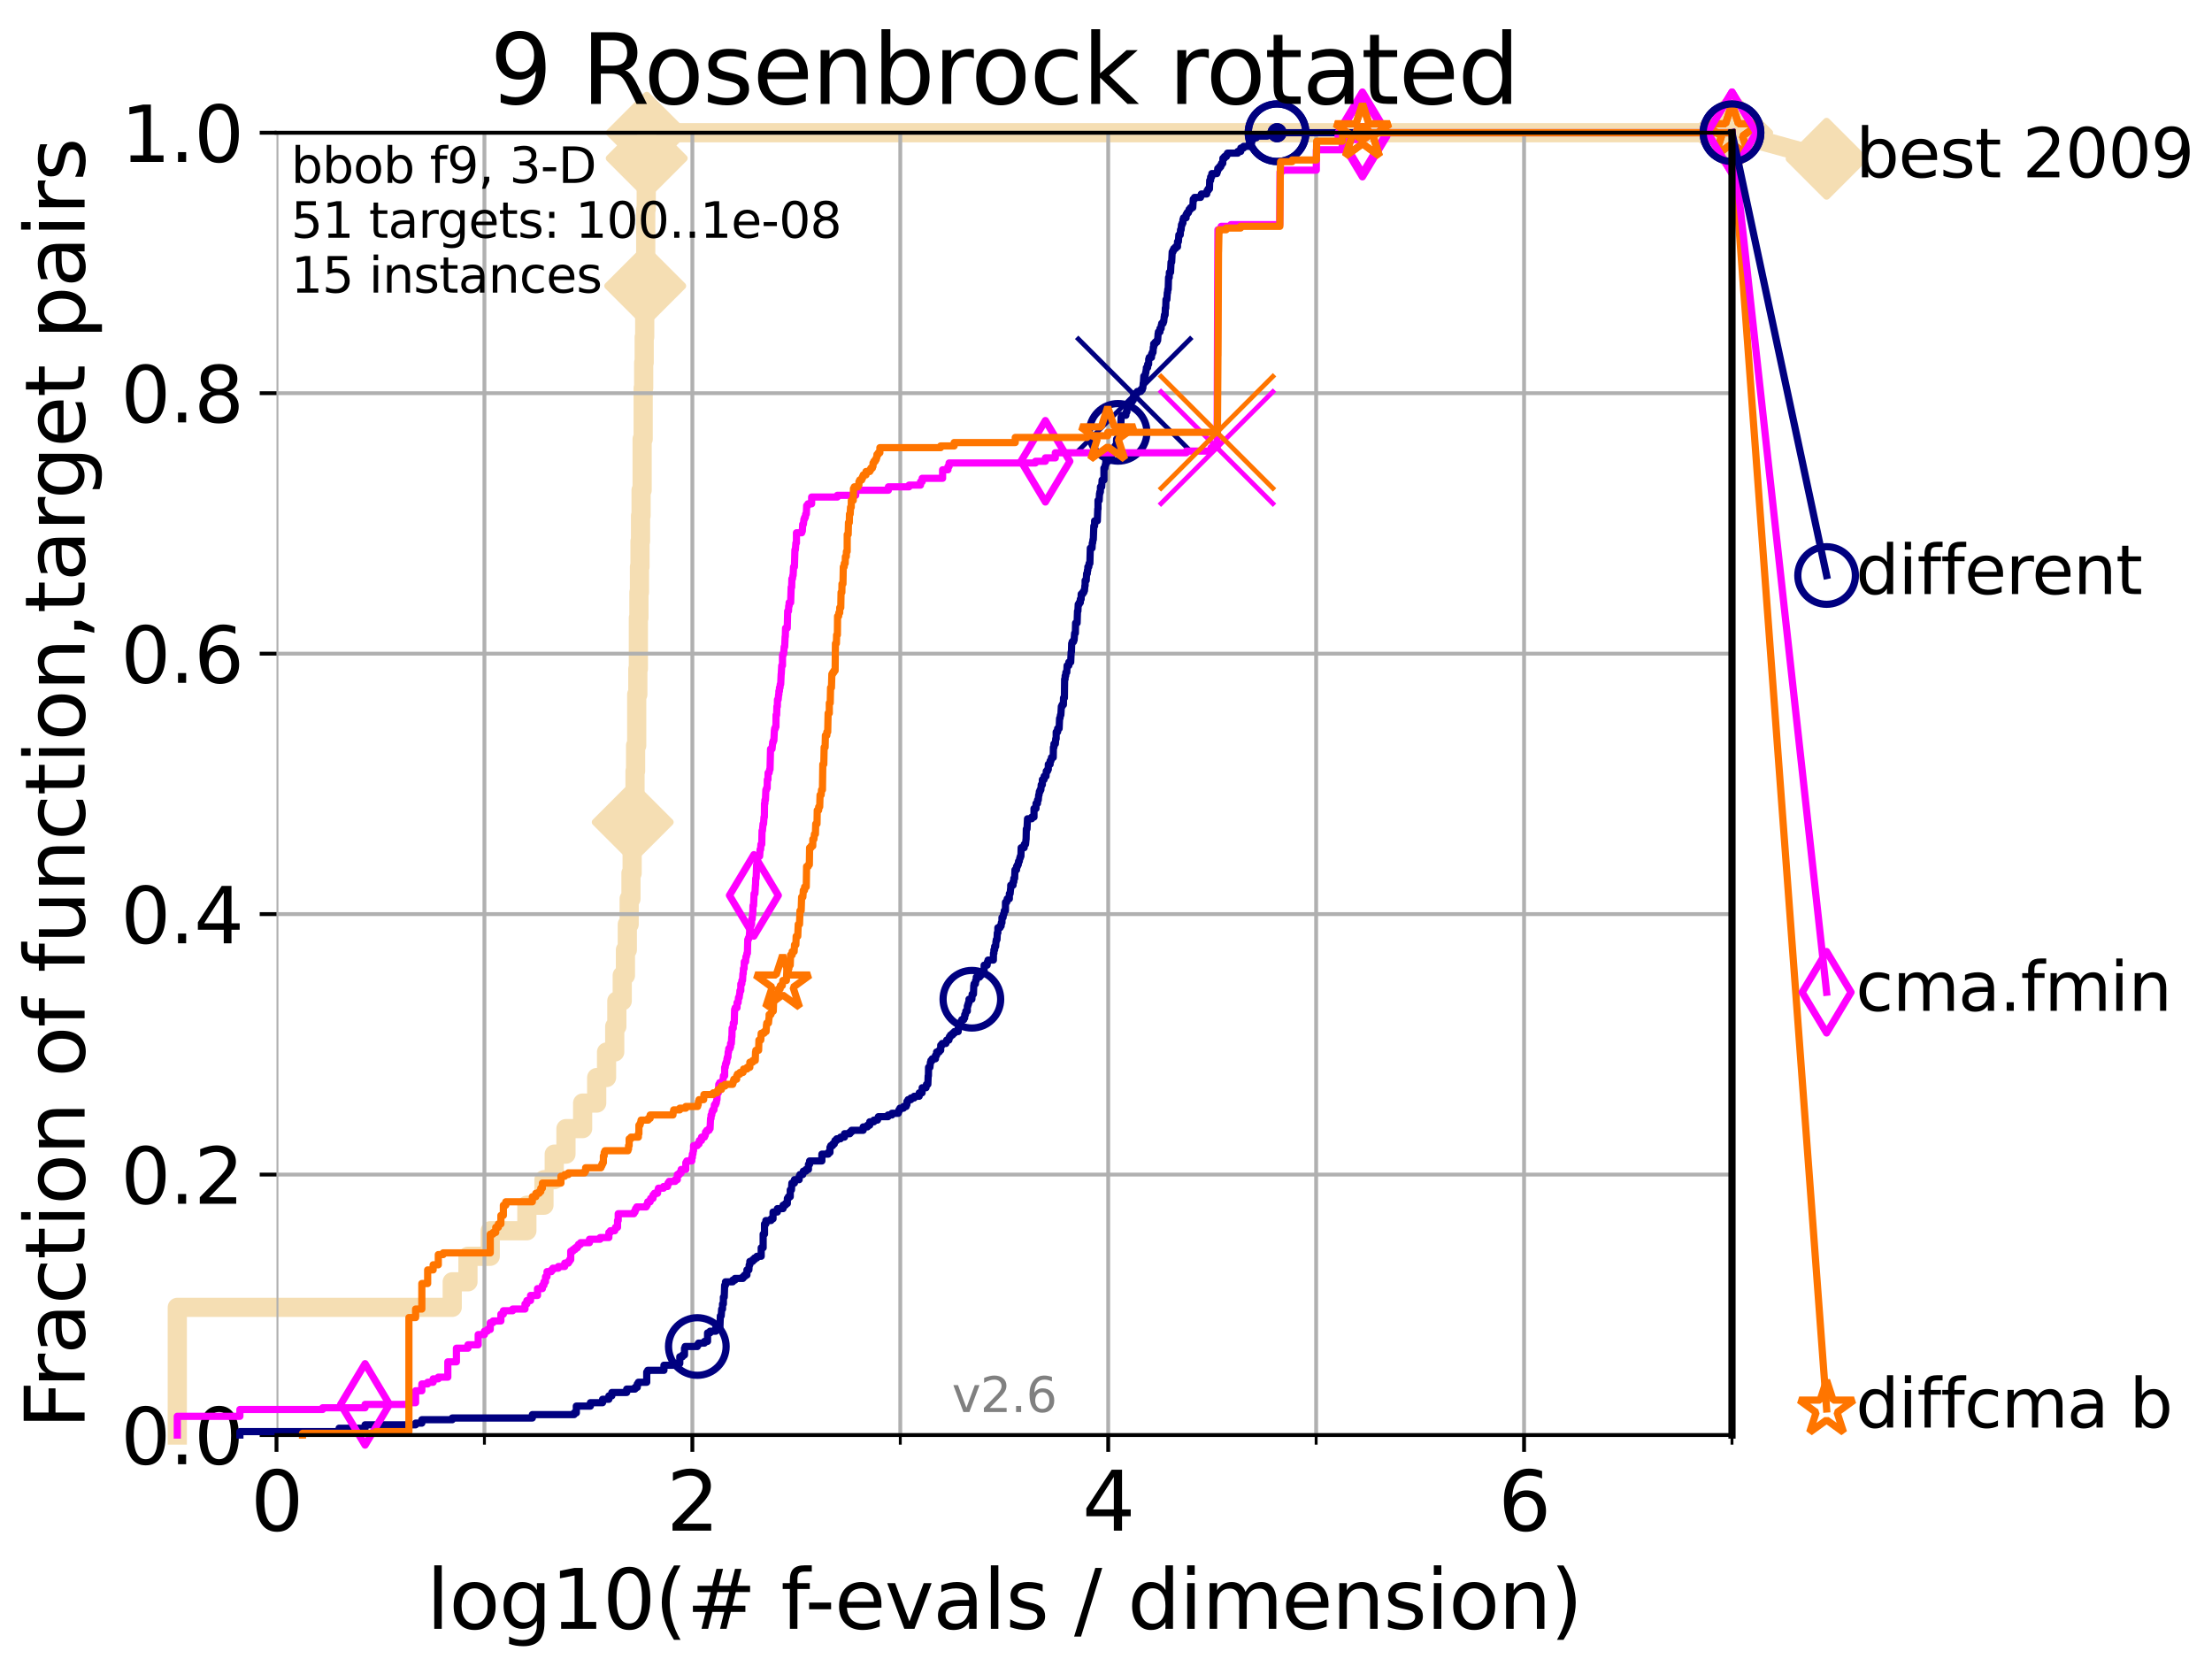 <?xml version="1.0" encoding="utf-8" standalone="no"?>
<!DOCTYPE svg PUBLIC "-//W3C//DTD SVG 1.1//EN"
  "http://www.w3.org/Graphics/SVG/1.1/DTD/svg11.dtd">
<svg height="345.6pt" version="1.1" viewBox="0 0 460.8 345.6" width="460.8pt" xmlns="http://www.w3.org/2000/svg" xmlns:xlink="http://www.w3.org/1999/xlink">
 <defs>
  <style type="text/css">*{stroke-linecap:butt;stroke-linejoin:round;}</style>
 </defs>
 <g id="figure_1">
  <g id="patch_1">
   <path d="M 0 345.6 
L 460.8 345.6 
L 460.8 0 
L 0 0 
z
" style="fill:#ffffff;"/>
  </g>
  <g id="axes_1">
   <g id="patch_2">
    <path d="M 57.6 298.944 
L 360.806 298.944 
L 360.806 27.648 
L 57.6 27.648 
z
" style="fill:#ffffff;"/>
   </g>
   <g id="line2d_1">
    <path d="M 36.933 298.944 
L 36.933 272.346 
L 94.206 272.346 
L 94.206 267.027 
L 97.485 267.027 
L 97.485 261.707 
L 102.129 261.707 
L 102.129 256.388 
L 109.757 256.388 
L 109.757 251.068 
L 113.317 251.068 
L 113.317 245.749 
L 115.46 245.749 
L 115.46 240.429 
L 117.9 240.429 
L 117.9 235.11 
L 121.372 235.11 
L 121.372 229.79 
L 124.302 229.79 
L 124.302 224.471 
L 126.356 224.471 
L 126.356 219.151 
L 128.06 219.151 
L 128.06 213.832 
L 128.499 213.832 
L 128.499 208.512 
L 129.623 208.512 
L 129.623 203.192 
L 130.292 203.192 
L 130.292 197.873 
L 130.683 197.873 
L 130.683 192.553 
L 131.065 192.553 
L 131.065 187.234 
L 131.44 187.234 
L 131.44 181.914 
L 131.686 181.914 
L 131.686 176.595 
L 131.808 176.595 
L 131.808 171.275 
L 132.169 171.275 
L 132.169 165.956 
L 132.287 165.956 
L 132.287 160.636 
L 132.405 160.636 
L 132.405 155.317 
L 132.639 155.317 
L 132.639 144.678 
L 132.87 144.678 
L 132.87 139.358 
L 132.984 139.358 
L 132.984 128.719 
L 133.098 128.719 
L 133.098 123.4 
L 133.211 123.4 
L 133.211 118.08 
L 133.323 118.08 
L 133.323 112.76 
L 133.435 112.76 
L 133.435 107.441 
L 133.546 107.441 
L 133.546 102.121 
L 133.766 102.121 
L 133.766 91.482 
L 133.983 91.482 
L 133.983 80.843 
L 134.091 80.843 
L 134.091 75.524 
L 134.198 75.524 
L 134.198 70.204 
L 134.305 70.204 
L 134.305 59.565 
L 134.411 59.565 
L 134.411 54.246 
L 134.516 54.246 
L 134.516 43.607 
L 134.621 43.607 
L 134.621 32.968 
L 134.725 32.968 
L 134.725 27.648 
L 360.806 27.648 
" style="fill:none;stroke:#f5deb3;stroke-linecap:square;stroke-width:4;"/>
   </g>
   <g id="line2d_2">
    <defs>
     <path d="M -0 7.778 
L 7.778 0 
L 0 -7.778 
L -7.778 -0 
z
" id="mada6a093a2" style="stroke:#f5deb3;stroke-linejoin:miter;stroke-width:1.5;"/>
    </defs>
    <g>
     <use style="fill:#f5deb3;stroke:#f5deb3;stroke-linejoin:miter;stroke-width:1.5;" x="131.808" xlink:href="#mada6a093a2" y="171.275"/>
     <use style="fill:#f5deb3;stroke:#f5deb3;stroke-linejoin:miter;stroke-width:1.5;" x="134.411" xlink:href="#mada6a093a2" y="59.565"/>
     <use style="fill:#f5deb3;stroke:#f5deb3;stroke-linejoin:miter;stroke-width:1.5;" x="134.725" xlink:href="#mada6a093a2" y="32.968"/>
     <use style="fill:#f5deb3;stroke:#f5deb3;stroke-linejoin:miter;stroke-width:1.5;" x="134.725" xlink:href="#mada6a093a2" y="27.648"/>
     <use style="fill:#f5deb3;stroke:#f5deb3;stroke-linejoin:miter;stroke-width:1.5;" x="360.806" xlink:href="#mada6a093a2" y="27.648"/>
    </g>
   </g>
   <g id="line2d_3">
    <path style="fill:none;stroke:#f5deb3;stroke-linecap:square;stroke-width:4;"/>
    <g/>
   </g>
   <g id="line2d_4">
    <path d="M 360.806 27.648 
L 380.515 33.074 
" style="fill:none;stroke:#f5deb3;stroke-linecap:square;stroke-width:4;"/>
    <g>
     <use style="fill:#f5deb3;stroke:#f5deb3;stroke-linejoin:miter;stroke-width:1.5;" x="360.806" xlink:href="#mada6a093a2" y="27.648"/>
     <use style="fill:#f5deb3;stroke:#f5deb3;stroke-linejoin:miter;stroke-width:1.5;" x="380.515" xlink:href="#mada6a093a2" y="33.074"/>
    </g>
   </g>
   <g id="matplotlib.axis_1">
    <g id="xtick_1">
     <g id="line2d_5">
      <path clip-path="url(#p653a1dbddf)" d="M 57.6 298.944 
L 57.6 27.648 
" style="fill:none;stroke:#b0b0b0;stroke-linecap:square;stroke-width:0.8;"/>
     </g>
     <g id="line2d_6">
      <defs>
       <path d="M 0 0 
L 0 3.5 
" id="m6f330c5133" style="stroke:#000000;stroke-width:0.8;"/>
      </defs>
      <g>
       <use style="stroke:#000000;stroke-width:0.8;" x="57.6" xlink:href="#m6f330c5133" y="298.944"/>
      </g>
     </g>
     <g id="text_1">
      <!-- 0 -->
      <g transform="translate(52.192 318.861)scale(0.17 -0.17)">
       <defs>
        <path d="M 2034 4250 
Q 1547 4250 1301 3770 
Q 1056 3291 1056 2328 
Q 1056 1369 1301 889 
Q 1547 409 2034 409 
Q 2525 409 2770 889 
Q 3016 1369 3016 2328 
Q 3016 3291 2770 3770 
Q 2525 4250 2034 4250 
z
M 2034 4750 
Q 2819 4750 3233 4129 
Q 3647 3509 3647 2328 
Q 3647 1150 3233 529 
Q 2819 -91 2034 -91 
Q 1250 -91 836 529 
Q 422 1150 422 2328 
Q 422 3509 836 4129 
Q 1250 4750 2034 4750 
z
" id="DejaVuSans-30" transform="scale(0.016)"/>
       </defs>
       <use xlink:href="#DejaVuSans-30"/>
      </g>
     </g>
    </g>
    <g id="xtick_2">
     <g id="line2d_7">
      <path clip-path="url(#p653a1dbddf)" d="M 144.23 298.944 
L 144.23 27.648 
" style="fill:none;stroke:#b0b0b0;stroke-linecap:square;stroke-width:0.8;"/>
     </g>
     <g id="line2d_8">
      <g>
       <use style="stroke:#000000;stroke-width:0.8;" x="144.23" xlink:href="#m6f330c5133" y="298.944"/>
      </g>
     </g>
     <g id="text_2">
      <!-- 2 -->
      <g transform="translate(138.822 318.861)scale(0.17 -0.17)">
       <defs>
        <path d="M 1228 531 
L 3431 531 
L 3431 0 
L 469 0 
L 469 531 
Q 828 903 1448 1529 
Q 2069 2156 2228 2338 
Q 2531 2678 2651 2914 
Q 2772 3150 2772 3378 
Q 2772 3750 2511 3984 
Q 2250 4219 1831 4219 
Q 1534 4219 1204 4116 
Q 875 4013 500 3803 
L 500 4441 
Q 881 4594 1212 4672 
Q 1544 4750 1819 4750 
Q 2544 4750 2975 4387 
Q 3406 4025 3406 3419 
Q 3406 3131 3298 2873 
Q 3191 2616 2906 2266 
Q 2828 2175 2409 1742 
Q 1991 1309 1228 531 
z
" id="DejaVuSans-32" transform="scale(0.016)"/>
       </defs>
       <use xlink:href="#DejaVuSans-32"/>
      </g>
     </g>
    </g>
    <g id="xtick_3">
     <g id="line2d_9">
      <path clip-path="url(#p653a1dbddf)" d="M 230.861 298.944 
L 230.861 27.648 
" style="fill:none;stroke:#b0b0b0;stroke-linecap:square;stroke-width:0.8;"/>
     </g>
     <g id="line2d_10">
      <g>
       <use style="stroke:#000000;stroke-width:0.8;" x="230.861" xlink:href="#m6f330c5133" y="298.944"/>
      </g>
     </g>
     <g id="text_3">
      <!-- 4 -->
      <g transform="translate(225.453 318.861)scale(0.17 -0.17)">
       <defs>
        <path d="M 2419 4116 
L 825 1625 
L 2419 1625 
L 2419 4116 
z
M 2253 4666 
L 3047 4666 
L 3047 1625 
L 3713 1625 
L 3713 1100 
L 3047 1100 
L 3047 0 
L 2419 0 
L 2419 1100 
L 313 1100 
L 313 1709 
L 2253 4666 
z
" id="DejaVuSans-34" transform="scale(0.016)"/>
       </defs>
       <use xlink:href="#DejaVuSans-34"/>
      </g>
     </g>
    </g>
    <g id="xtick_4">
     <g id="line2d_11">
      <path clip-path="url(#p653a1dbddf)" d="M 317.491 298.944 
L 317.491 27.648 
" style="fill:none;stroke:#b0b0b0;stroke-linecap:square;stroke-width:0.8;"/>
     </g>
     <g id="line2d_12">
      <g>
       <use style="stroke:#000000;stroke-width:0.8;" x="317.491" xlink:href="#m6f330c5133" y="298.944"/>
      </g>
     </g>
     <g id="text_4">
      <!-- 6 -->
      <g transform="translate(312.083 318.861)scale(0.17 -0.17)">
       <defs>
        <path d="M 2113 2584 
Q 1688 2584 1439 2293 
Q 1191 2003 1191 1497 
Q 1191 994 1439 701 
Q 1688 409 2113 409 
Q 2538 409 2786 701 
Q 3034 994 3034 1497 
Q 3034 2003 2786 2293 
Q 2538 2584 2113 2584 
z
M 3366 4563 
L 3366 3988 
Q 3128 4100 2886 4159 
Q 2644 4219 2406 4219 
Q 1781 4219 1451 3797 
Q 1122 3375 1075 2522 
Q 1259 2794 1537 2939 
Q 1816 3084 2150 3084 
Q 2853 3084 3261 2657 
Q 3669 2231 3669 1497 
Q 3669 778 3244 343 
Q 2819 -91 2113 -91 
Q 1303 -91 875 529 
Q 447 1150 447 2328 
Q 447 3434 972 4092 
Q 1497 4750 2381 4750 
Q 2619 4750 2861 4703 
Q 3103 4656 3366 4563 
z
" id="DejaVuSans-36" transform="scale(0.016)"/>
       </defs>
       <use xlink:href="#DejaVuSans-36"/>
      </g>
     </g>
    </g>
    <g id="xtick_5">
     <g id="line2d_13">
      <path clip-path="url(#p653a1dbddf)" d="M 100.915 298.944 
L 100.915 27.648 
" style="fill:none;stroke:#b0b0b0;stroke-linecap:square;stroke-width:0.8;"/>
     </g>
     <g id="line2d_14">
      <defs>
       <path d="M 0 0 
L 0 2 
" id="mc6d4900121" style="stroke:#000000;stroke-width:0.6;"/>
      </defs>
      <g>
       <use style="stroke:#000000;stroke-width:0.6;" x="100.915" xlink:href="#mc6d4900121" y="298.944"/>
      </g>
     </g>
    </g>
    <g id="xtick_6">
     <g id="line2d_15">
      <path clip-path="url(#p653a1dbddf)" d="M 187.546 298.944 
L 187.546 27.648 
" style="fill:none;stroke:#b0b0b0;stroke-linecap:square;stroke-width:0.8;"/>
     </g>
     <g id="line2d_16">
      <g>
       <use style="stroke:#000000;stroke-width:0.6;" x="187.546" xlink:href="#mc6d4900121" y="298.944"/>
      </g>
     </g>
    </g>
    <g id="xtick_7">
     <g id="line2d_17">
      <path clip-path="url(#p653a1dbddf)" d="M 274.176 298.944 
L 274.176 27.648 
" style="fill:none;stroke:#b0b0b0;stroke-linecap:square;stroke-width:0.8;"/>
     </g>
     <g id="line2d_18">
      <g>
       <use style="stroke:#000000;stroke-width:0.6;" x="274.176" xlink:href="#mc6d4900121" y="298.944"/>
      </g>
     </g>
    </g>
    <g id="xtick_8">
     <g id="line2d_19">
      <path clip-path="url(#p653a1dbddf)" d="M 360.806 298.944 
L 360.806 27.648 
" style="fill:none;stroke:#b0b0b0;stroke-linecap:square;stroke-width:0.8;"/>
     </g>
     <g id="line2d_20">
      <g>
       <use style="stroke:#000000;stroke-width:0.6;" x="360.806" xlink:href="#mc6d4900121" y="298.944"/>
      </g>
     </g>
    </g>
    <g id="text_5">
     <!-- log10(# f-evals / dimension) -->
     <g transform="translate(88.823 339.314)scale(0.17 -0.17)">
      <defs>
       <path d="M 603 4863 
L 1178 4863 
L 1178 0 
L 603 0 
L 603 4863 
z
" id="DejaVuSans-6c" transform="scale(0.016)"/>
       <path d="M 1959 3097 
Q 1497 3097 1228 2736 
Q 959 2375 959 1747 
Q 959 1119 1226 758 
Q 1494 397 1959 397 
Q 2419 397 2687 759 
Q 2956 1122 2956 1747 
Q 2956 2369 2687 2733 
Q 2419 3097 1959 3097 
z
M 1959 3584 
Q 2709 3584 3137 3096 
Q 3566 2609 3566 1747 
Q 3566 888 3137 398 
Q 2709 -91 1959 -91 
Q 1206 -91 779 398 
Q 353 888 353 1747 
Q 353 2609 779 3096 
Q 1206 3584 1959 3584 
z
" id="DejaVuSans-6f" transform="scale(0.016)"/>
       <path d="M 2906 1791 
Q 2906 2416 2648 2759 
Q 2391 3103 1925 3103 
Q 1463 3103 1205 2759 
Q 947 2416 947 1791 
Q 947 1169 1205 825 
Q 1463 481 1925 481 
Q 2391 481 2648 825 
Q 2906 1169 2906 1791 
z
M 3481 434 
Q 3481 -459 3084 -895 
Q 2688 -1331 1869 -1331 
Q 1566 -1331 1297 -1286 
Q 1028 -1241 775 -1147 
L 775 -588 
Q 1028 -725 1275 -790 
Q 1522 -856 1778 -856 
Q 2344 -856 2625 -561 
Q 2906 -266 2906 331 
L 2906 616 
Q 2728 306 2450 153 
Q 2172 0 1784 0 
Q 1141 0 747 490 
Q 353 981 353 1791 
Q 353 2603 747 3093 
Q 1141 3584 1784 3584 
Q 2172 3584 2450 3431 
Q 2728 3278 2906 2969 
L 2906 3500 
L 3481 3500 
L 3481 434 
z
" id="DejaVuSans-67" transform="scale(0.016)"/>
       <path d="M 794 531 
L 1825 531 
L 1825 4091 
L 703 3866 
L 703 4441 
L 1819 4666 
L 2450 4666 
L 2450 531 
L 3481 531 
L 3481 0 
L 794 0 
L 794 531 
z
" id="DejaVuSans-31" transform="scale(0.016)"/>
       <path d="M 1984 4856 
Q 1566 4138 1362 3434 
Q 1159 2731 1159 2009 
Q 1159 1288 1364 580 
Q 1569 -128 1984 -844 
L 1484 -844 
Q 1016 -109 783 600 
Q 550 1309 550 2009 
Q 550 2706 781 3412 
Q 1013 4119 1484 4856 
L 1984 4856 
z
" id="DejaVuSans-28" transform="scale(0.016)"/>
       <path d="M 3272 2816 
L 2363 2816 
L 2100 1772 
L 3016 1772 
L 3272 2816 
z
M 2803 4594 
L 2478 3297 
L 3391 3297 
L 3719 4594 
L 4219 4594 
L 3897 3297 
L 4872 3297 
L 4872 2816 
L 3775 2816 
L 3519 1772 
L 4513 1772 
L 4513 1294 
L 3397 1294 
L 3072 0 
L 2572 0 
L 2894 1294 
L 1978 1294 
L 1656 0 
L 1153 0 
L 1478 1294 
L 494 1294 
L 494 1772 
L 1594 1772 
L 1856 2816 
L 850 2816 
L 850 3297 
L 1978 3297 
L 2297 4594 
L 2803 4594 
z
" id="DejaVuSans-23" transform="scale(0.016)"/>
       <path id="DejaVuSans-20" transform="scale(0.016)"/>
       <path d="M 2375 4863 
L 2375 4384 
L 1825 4384 
Q 1516 4384 1395 4259 
Q 1275 4134 1275 3809 
L 1275 3500 
L 2222 3500 
L 2222 3053 
L 1275 3053 
L 1275 0 
L 697 0 
L 697 3053 
L 147 3053 
L 147 3500 
L 697 3500 
L 697 3744 
Q 697 4328 969 4595 
Q 1241 4863 1831 4863 
L 2375 4863 
z
" id="DejaVuSans-66" transform="scale(0.016)"/>
       <path d="M 313 2009 
L 1997 2009 
L 1997 1497 
L 313 1497 
L 313 2009 
z
" id="DejaVuSans-2d" transform="scale(0.016)"/>
       <path d="M 3597 1894 
L 3597 1613 
L 953 1613 
Q 991 1019 1311 708 
Q 1631 397 2203 397 
Q 2534 397 2845 478 
Q 3156 559 3463 722 
L 3463 178 
Q 3153 47 2828 -22 
Q 2503 -91 2169 -91 
Q 1331 -91 842 396 
Q 353 884 353 1716 
Q 353 2575 817 3079 
Q 1281 3584 2069 3584 
Q 2775 3584 3186 3129 
Q 3597 2675 3597 1894 
z
M 3022 2063 
Q 3016 2534 2758 2815 
Q 2500 3097 2075 3097 
Q 1594 3097 1305 2825 
Q 1016 2553 972 2059 
L 3022 2063 
z
" id="DejaVuSans-65" transform="scale(0.016)"/>
       <path d="M 191 3500 
L 800 3500 
L 1894 563 
L 2988 3500 
L 3597 3500 
L 2284 0 
L 1503 0 
L 191 3500 
z
" id="DejaVuSans-76" transform="scale(0.016)"/>
       <path d="M 2194 1759 
Q 1497 1759 1228 1600 
Q 959 1441 959 1056 
Q 959 750 1161 570 
Q 1363 391 1709 391 
Q 2188 391 2477 730 
Q 2766 1069 2766 1631 
L 2766 1759 
L 2194 1759 
z
M 3341 1997 
L 3341 0 
L 2766 0 
L 2766 531 
Q 2569 213 2275 61 
Q 1981 -91 1556 -91 
Q 1019 -91 701 211 
Q 384 513 384 1019 
Q 384 1609 779 1909 
Q 1175 2209 1959 2209 
L 2766 2209 
L 2766 2266 
Q 2766 2663 2505 2880 
Q 2244 3097 1772 3097 
Q 1472 3097 1187 3025 
Q 903 2953 641 2809 
L 641 3341 
Q 956 3463 1253 3523 
Q 1550 3584 1831 3584 
Q 2591 3584 2966 3190 
Q 3341 2797 3341 1997 
z
" id="DejaVuSans-61" transform="scale(0.016)"/>
       <path d="M 2834 3397 
L 2834 2853 
Q 2591 2978 2328 3040 
Q 2066 3103 1784 3103 
Q 1356 3103 1142 2972 
Q 928 2841 928 2578 
Q 928 2378 1081 2264 
Q 1234 2150 1697 2047 
L 1894 2003 
Q 2506 1872 2764 1633 
Q 3022 1394 3022 966 
Q 3022 478 2636 193 
Q 2250 -91 1575 -91 
Q 1294 -91 989 -36 
Q 684 19 347 128 
L 347 722 
Q 666 556 975 473 
Q 1284 391 1588 391 
Q 1994 391 2212 530 
Q 2431 669 2431 922 
Q 2431 1156 2273 1281 
Q 2116 1406 1581 1522 
L 1381 1569 
Q 847 1681 609 1914 
Q 372 2147 372 2553 
Q 372 3047 722 3315 
Q 1072 3584 1716 3584 
Q 2034 3584 2315 3537 
Q 2597 3491 2834 3397 
z
" id="DejaVuSans-73" transform="scale(0.016)"/>
       <path d="M 1625 4666 
L 2156 4666 
L 531 -594 
L 0 -594 
L 1625 4666 
z
" id="DejaVuSans-2f" transform="scale(0.016)"/>
       <path d="M 2906 2969 
L 2906 4863 
L 3481 4863 
L 3481 0 
L 2906 0 
L 2906 525 
Q 2725 213 2448 61 
Q 2172 -91 1784 -91 
Q 1150 -91 751 415 
Q 353 922 353 1747 
Q 353 2572 751 3078 
Q 1150 3584 1784 3584 
Q 2172 3584 2448 3432 
Q 2725 3281 2906 2969 
z
M 947 1747 
Q 947 1113 1208 752 
Q 1469 391 1925 391 
Q 2381 391 2643 752 
Q 2906 1113 2906 1747 
Q 2906 2381 2643 2742 
Q 2381 3103 1925 3103 
Q 1469 3103 1208 2742 
Q 947 2381 947 1747 
z
" id="DejaVuSans-64" transform="scale(0.016)"/>
       <path d="M 603 3500 
L 1178 3500 
L 1178 0 
L 603 0 
L 603 3500 
z
M 603 4863 
L 1178 4863 
L 1178 4134 
L 603 4134 
L 603 4863 
z
" id="DejaVuSans-69" transform="scale(0.016)"/>
       <path d="M 3328 2828 
Q 3544 3216 3844 3400 
Q 4144 3584 4550 3584 
Q 5097 3584 5394 3201 
Q 5691 2819 5691 2113 
L 5691 0 
L 5113 0 
L 5113 2094 
Q 5113 2597 4934 2840 
Q 4756 3084 4391 3084 
Q 3944 3084 3684 2787 
Q 3425 2491 3425 1978 
L 3425 0 
L 2847 0 
L 2847 2094 
Q 2847 2600 2669 2842 
Q 2491 3084 2119 3084 
Q 1678 3084 1418 2786 
Q 1159 2488 1159 1978 
L 1159 0 
L 581 0 
L 581 3500 
L 1159 3500 
L 1159 2956 
Q 1356 3278 1631 3431 
Q 1906 3584 2284 3584 
Q 2666 3584 2933 3390 
Q 3200 3197 3328 2828 
z
" id="DejaVuSans-6d" transform="scale(0.016)"/>
       <path d="M 3513 2113 
L 3513 0 
L 2938 0 
L 2938 2094 
Q 2938 2591 2744 2837 
Q 2550 3084 2163 3084 
Q 1697 3084 1428 2787 
Q 1159 2491 1159 1978 
L 1159 0 
L 581 0 
L 581 3500 
L 1159 3500 
L 1159 2956 
Q 1366 3272 1645 3428 
Q 1925 3584 2291 3584 
Q 2894 3584 3203 3211 
Q 3513 2838 3513 2113 
z
" id="DejaVuSans-6e" transform="scale(0.016)"/>
       <path d="M 513 4856 
L 1013 4856 
Q 1481 4119 1714 3412 
Q 1947 2706 1947 2009 
Q 1947 1309 1714 600 
Q 1481 -109 1013 -844 
L 513 -844 
Q 928 -128 1133 580 
Q 1338 1288 1338 2009 
Q 1338 2731 1133 3434 
Q 928 4138 513 4856 
z
" id="DejaVuSans-29" transform="scale(0.016)"/>
      </defs>
      <use xlink:href="#DejaVuSans-6c"/>
      <use x="27.783" xlink:href="#DejaVuSans-6f"/>
      <use x="88.965" xlink:href="#DejaVuSans-67"/>
      <use x="152.441" xlink:href="#DejaVuSans-31"/>
      <use x="216.064" xlink:href="#DejaVuSans-30"/>
      <use x="279.688" xlink:href="#DejaVuSans-28"/>
      <use x="318.701" xlink:href="#DejaVuSans-23"/>
      <use x="402.49" xlink:href="#DejaVuSans-20"/>
      <use x="434.277" xlink:href="#DejaVuSans-66"/>
      <use x="463.982" xlink:href="#DejaVuSans-2d"/>
      <use x="500.066" xlink:href="#DejaVuSans-65"/>
      <use x="561.59" xlink:href="#DejaVuSans-76"/>
      <use x="620.77" xlink:href="#DejaVuSans-61"/>
      <use x="682.049" xlink:href="#DejaVuSans-6c"/>
      <use x="709.832" xlink:href="#DejaVuSans-73"/>
      <use x="761.932" xlink:href="#DejaVuSans-20"/>
      <use x="793.719" xlink:href="#DejaVuSans-2f"/>
      <use x="827.41" xlink:href="#DejaVuSans-20"/>
      <use x="859.197" xlink:href="#DejaVuSans-64"/>
      <use x="922.674" xlink:href="#DejaVuSans-69"/>
      <use x="950.457" xlink:href="#DejaVuSans-6d"/>
      <use x="1047.869" xlink:href="#DejaVuSans-65"/>
      <use x="1109.393" xlink:href="#DejaVuSans-6e"/>
      <use x="1172.771" xlink:href="#DejaVuSans-73"/>
      <use x="1224.871" xlink:href="#DejaVuSans-69"/>
      <use x="1252.654" xlink:href="#DejaVuSans-6f"/>
      <use x="1313.836" xlink:href="#DejaVuSans-6e"/>
      <use x="1377.215" xlink:href="#DejaVuSans-29"/>
     </g>
    </g>
   </g>
   <g id="matplotlib.axis_2">
    <g id="ytick_1">
     <g id="line2d_21">
      <path clip-path="url(#p653a1dbddf)" d="M 57.6 298.944 
L 360.806 298.944 
" style="fill:none;stroke:#b0b0b0;stroke-linecap:square;stroke-width:0.8;"/>
     </g>
     <g id="line2d_22">
      <defs>
       <path d="M 0 0 
L -3.5 0 
" id="m2c66bf9c91" style="stroke:#000000;stroke-width:0.8;"/>
      </defs>
      <g>
       <use style="stroke:#000000;stroke-width:0.8;" x="57.6" xlink:href="#m2c66bf9c91" y="298.944"/>
      </g>
     </g>
     <g id="text_6">
      <!-- 0.0 -->
      <g transform="translate(25.155 305.023)scale(0.16 -0.16)">
       <defs>
        <path d="M 684 794 
L 1344 794 
L 1344 0 
L 684 0 
L 684 794 
z
" id="DejaVuSans-2e" transform="scale(0.016)"/>
       </defs>
       <use xlink:href="#DejaVuSans-30"/>
       <use x="63.623" xlink:href="#DejaVuSans-2e"/>
       <use x="95.41" xlink:href="#DejaVuSans-30"/>
      </g>
     </g>
    </g>
    <g id="ytick_2">
     <g id="line2d_23">
      <path clip-path="url(#p653a1dbddf)" d="M 57.6 244.685 
L 360.806 244.685 
" style="fill:none;stroke:#b0b0b0;stroke-linecap:square;stroke-width:0.8;"/>
     </g>
     <g id="line2d_24">
      <g>
       <use style="stroke:#000000;stroke-width:0.8;" x="57.6" xlink:href="#m2c66bf9c91" y="244.685"/>
      </g>
     </g>
     <g id="text_7">
      <!-- 0.2 -->
      <g transform="translate(25.155 250.764)scale(0.16 -0.16)">
       <use xlink:href="#DejaVuSans-30"/>
       <use x="63.623" xlink:href="#DejaVuSans-2e"/>
       <use x="95.41" xlink:href="#DejaVuSans-32"/>
      </g>
     </g>
    </g>
    <g id="ytick_3">
     <g id="line2d_25">
      <path clip-path="url(#p653a1dbddf)" d="M 57.6 190.426 
L 360.806 190.426 
" style="fill:none;stroke:#b0b0b0;stroke-linecap:square;stroke-width:0.8;"/>
     </g>
     <g id="line2d_26">
      <g>
       <use style="stroke:#000000;stroke-width:0.8;" x="57.6" xlink:href="#m2c66bf9c91" y="190.426"/>
      </g>
     </g>
     <g id="text_8">
      <!-- 0.4 -->
      <g transform="translate(25.155 196.504)scale(0.16 -0.16)">
       <use xlink:href="#DejaVuSans-30"/>
       <use x="63.623" xlink:href="#DejaVuSans-2e"/>
       <use x="95.41" xlink:href="#DejaVuSans-34"/>
      </g>
     </g>
    </g>
    <g id="ytick_4">
     <g id="line2d_27">
      <path clip-path="url(#p653a1dbddf)" d="M 57.6 136.166 
L 360.806 136.166 
" style="fill:none;stroke:#b0b0b0;stroke-linecap:square;stroke-width:0.8;"/>
     </g>
     <g id="line2d_28">
      <g>
       <use style="stroke:#000000;stroke-width:0.8;" x="57.6" xlink:href="#m2c66bf9c91" y="136.166"/>
      </g>
     </g>
     <g id="text_9">
      <!-- 0.6 -->
      <g transform="translate(25.155 142.245)scale(0.16 -0.16)">
       <use xlink:href="#DejaVuSans-30"/>
       <use x="63.623" xlink:href="#DejaVuSans-2e"/>
       <use x="95.41" xlink:href="#DejaVuSans-36"/>
      </g>
     </g>
    </g>
    <g id="ytick_5">
     <g id="line2d_29">
      <path clip-path="url(#p653a1dbddf)" d="M 57.6 81.907 
L 360.806 81.907 
" style="fill:none;stroke:#b0b0b0;stroke-linecap:square;stroke-width:0.8;"/>
     </g>
     <g id="line2d_30">
      <g>
       <use style="stroke:#000000;stroke-width:0.8;" x="57.6" xlink:href="#m2c66bf9c91" y="81.907"/>
      </g>
     </g>
     <g id="text_10">
      <!-- 0.8 -->
      <g transform="translate(25.155 87.986)scale(0.16 -0.16)">
       <defs>
        <path d="M 2034 2216 
Q 1584 2216 1326 1975 
Q 1069 1734 1069 1313 
Q 1069 891 1326 650 
Q 1584 409 2034 409 
Q 2484 409 2743 651 
Q 3003 894 3003 1313 
Q 3003 1734 2745 1975 
Q 2488 2216 2034 2216 
z
M 1403 2484 
Q 997 2584 770 2862 
Q 544 3141 544 3541 
Q 544 4100 942 4425 
Q 1341 4750 2034 4750 
Q 2731 4750 3128 4425 
Q 3525 4100 3525 3541 
Q 3525 3141 3298 2862 
Q 3072 2584 2669 2484 
Q 3125 2378 3379 2068 
Q 3634 1759 3634 1313 
Q 3634 634 3220 271 
Q 2806 -91 2034 -91 
Q 1263 -91 848 271 
Q 434 634 434 1313 
Q 434 1759 690 2068 
Q 947 2378 1403 2484 
z
M 1172 3481 
Q 1172 3119 1398 2916 
Q 1625 2713 2034 2713 
Q 2441 2713 2670 2916 
Q 2900 3119 2900 3481 
Q 2900 3844 2670 4047 
Q 2441 4250 2034 4250 
Q 1625 4250 1398 4047 
Q 1172 3844 1172 3481 
z
" id="DejaVuSans-38" transform="scale(0.016)"/>
       </defs>
       <use xlink:href="#DejaVuSans-30"/>
       <use x="63.623" xlink:href="#DejaVuSans-2e"/>
       <use x="95.41" xlink:href="#DejaVuSans-38"/>
      </g>
     </g>
    </g>
    <g id="ytick_6">
     <g id="line2d_31">
      <path clip-path="url(#p653a1dbddf)" d="M 57.6 27.648 
L 360.806 27.648 
" style="fill:none;stroke:#b0b0b0;stroke-linecap:square;stroke-width:0.8;"/>
     </g>
     <g id="line2d_32">
      <g>
       <use style="stroke:#000000;stroke-width:0.8;" x="57.6" xlink:href="#m2c66bf9c91" y="27.648"/>
      </g>
     </g>
     <g id="text_11">
      <!-- 1.0 -->
      <g transform="translate(25.155 33.727)scale(0.16 -0.16)">
       <use xlink:href="#DejaVuSans-31"/>
       <use x="63.623" xlink:href="#DejaVuSans-2e"/>
       <use x="95.41" xlink:href="#DejaVuSans-30"/>
      </g>
     </g>
    </g>
    <g id="text_12">
     <!-- Fraction of function,target pairs -->
     <g transform="translate(17.62 297.681)rotate(-90)scale(0.17 -0.17)">
      <defs>
       <path d="M 628 4666 
L 3309 4666 
L 3309 4134 
L 1259 4134 
L 1259 2759 
L 3109 2759 
L 3109 2228 
L 1259 2228 
L 1259 0 
L 628 0 
L 628 4666 
z
" id="DejaVuSans-46" transform="scale(0.016)"/>
       <path d="M 2631 2963 
Q 2534 3019 2420 3045 
Q 2306 3072 2169 3072 
Q 1681 3072 1420 2755 
Q 1159 2438 1159 1844 
L 1159 0 
L 581 0 
L 581 3500 
L 1159 3500 
L 1159 2956 
Q 1341 3275 1631 3429 
Q 1922 3584 2338 3584 
Q 2397 3584 2469 3576 
Q 2541 3569 2628 3553 
L 2631 2963 
z
" id="DejaVuSans-72" transform="scale(0.016)"/>
       <path d="M 3122 3366 
L 3122 2828 
Q 2878 2963 2633 3030 
Q 2388 3097 2138 3097 
Q 1578 3097 1268 2742 
Q 959 2388 959 1747 
Q 959 1106 1268 751 
Q 1578 397 2138 397 
Q 2388 397 2633 464 
Q 2878 531 3122 666 
L 3122 134 
Q 2881 22 2623 -34 
Q 2366 -91 2075 -91 
Q 1284 -91 818 406 
Q 353 903 353 1747 
Q 353 2603 823 3093 
Q 1294 3584 2113 3584 
Q 2378 3584 2631 3529 
Q 2884 3475 3122 3366 
z
" id="DejaVuSans-63" transform="scale(0.016)"/>
       <path d="M 1172 4494 
L 1172 3500 
L 2356 3500 
L 2356 3053 
L 1172 3053 
L 1172 1153 
Q 1172 725 1289 603 
Q 1406 481 1766 481 
L 2356 481 
L 2356 0 
L 1766 0 
Q 1100 0 847 248 
Q 594 497 594 1153 
L 594 3053 
L 172 3053 
L 172 3500 
L 594 3500 
L 594 4494 
L 1172 4494 
z
" id="DejaVuSans-74" transform="scale(0.016)"/>
       <path d="M 544 1381 
L 544 3500 
L 1119 3500 
L 1119 1403 
Q 1119 906 1312 657 
Q 1506 409 1894 409 
Q 2359 409 2629 706 
Q 2900 1003 2900 1516 
L 2900 3500 
L 3475 3500 
L 3475 0 
L 2900 0 
L 2900 538 
Q 2691 219 2414 64 
Q 2138 -91 1772 -91 
Q 1169 -91 856 284 
Q 544 659 544 1381 
z
M 1991 3584 
L 1991 3584 
z
" id="DejaVuSans-75" transform="scale(0.016)"/>
       <path d="M 750 794 
L 1409 794 
L 1409 256 
L 897 -744 
L 494 -744 
L 750 256 
L 750 794 
z
" id="DejaVuSans-2c" transform="scale(0.016)"/>
       <path d="M 1159 525 
L 1159 -1331 
L 581 -1331 
L 581 3500 
L 1159 3500 
L 1159 2969 
Q 1341 3281 1617 3432 
Q 1894 3584 2278 3584 
Q 2916 3584 3314 3078 
Q 3713 2572 3713 1747 
Q 3713 922 3314 415 
Q 2916 -91 2278 -91 
Q 1894 -91 1617 61 
Q 1341 213 1159 525 
z
M 3116 1747 
Q 3116 2381 2855 2742 
Q 2594 3103 2138 3103 
Q 1681 3103 1420 2742 
Q 1159 2381 1159 1747 
Q 1159 1113 1420 752 
Q 1681 391 2138 391 
Q 2594 391 2855 752 
Q 3116 1113 3116 1747 
z
" id="DejaVuSans-70" transform="scale(0.016)"/>
      </defs>
      <use xlink:href="#DejaVuSans-46"/>
      <use x="50.27" xlink:href="#DejaVuSans-72"/>
      <use x="91.383" xlink:href="#DejaVuSans-61"/>
      <use x="152.662" xlink:href="#DejaVuSans-63"/>
      <use x="207.643" xlink:href="#DejaVuSans-74"/>
      <use x="246.852" xlink:href="#DejaVuSans-69"/>
      <use x="274.635" xlink:href="#DejaVuSans-6f"/>
      <use x="335.816" xlink:href="#DejaVuSans-6e"/>
      <use x="399.195" xlink:href="#DejaVuSans-20"/>
      <use x="430.982" xlink:href="#DejaVuSans-6f"/>
      <use x="492.164" xlink:href="#DejaVuSans-66"/>
      <use x="527.369" xlink:href="#DejaVuSans-20"/>
      <use x="559.156" xlink:href="#DejaVuSans-66"/>
      <use x="594.361" xlink:href="#DejaVuSans-75"/>
      <use x="657.74" xlink:href="#DejaVuSans-6e"/>
      <use x="721.119" xlink:href="#DejaVuSans-63"/>
      <use x="776.1" xlink:href="#DejaVuSans-74"/>
      <use x="815.309" xlink:href="#DejaVuSans-69"/>
      <use x="843.092" xlink:href="#DejaVuSans-6f"/>
      <use x="904.273" xlink:href="#DejaVuSans-6e"/>
      <use x="967.652" xlink:href="#DejaVuSans-2c"/>
      <use x="999.439" xlink:href="#DejaVuSans-74"/>
      <use x="1038.648" xlink:href="#DejaVuSans-61"/>
      <use x="1099.928" xlink:href="#DejaVuSans-72"/>
      <use x="1139.291" xlink:href="#DejaVuSans-67"/>
      <use x="1202.768" xlink:href="#DejaVuSans-65"/>
      <use x="1264.291" xlink:href="#DejaVuSans-74"/>
      <use x="1303.5" xlink:href="#DejaVuSans-20"/>
      <use x="1335.287" xlink:href="#DejaVuSans-70"/>
      <use x="1398.764" xlink:href="#DejaVuSans-61"/>
      <use x="1460.043" xlink:href="#DejaVuSans-69"/>
      <use x="1487.826" xlink:href="#DejaVuSans-72"/>
      <use x="1528.939" xlink:href="#DejaVuSans-73"/>
     </g>
    </g>
   </g>
   <g id="line2d_33">
    <defs>
     <path d="M 0 1.5 
C 0.398 1.5 0.779 1.342 1.061 1.061 
C 1.342 0.779 1.5 0.398 1.5 0 
C 1.5 -0.398 1.342 -0.779 1.061 -1.061 
C 0.779 -1.342 0.398 -1.5 0 -1.5 
C -0.398 -1.5 -0.779 -1.342 -1.061 -1.061 
C -1.342 -0.779 -1.5 -0.398 -1.5 0 
C -1.5 0.398 -1.342 0.779 -1.061 1.061 
C -0.779 1.342 -0.398 1.5 0 1.5 
z
" id="m44345ba272" style="stroke:#f5deb3;"/>
    </defs>
    <g>
     <use style="fill:#f5deb3;stroke:#f5deb3;" x="134.725" xlink:href="#m44345ba272" y="27.648"/>
     <use style="fill:#f5deb3;stroke:#f5deb3;" x="134.725" xlink:href="#m44345ba272" y="27.648"/>
    </g>
   </g>
   <g id="line2d_34">
    <defs>
     <path d="M 0 1.5 
C 0.398 1.5 0.779 1.342 1.061 1.061 
C 1.342 0.779 1.5 0.398 1.5 0 
C 1.5 -0.398 1.342 -0.779 1.061 -1.061 
C 0.779 -1.342 0.398 -1.5 0 -1.5 
C -0.398 -1.5 -0.779 -1.342 -1.061 -1.061 
C -1.342 -0.779 -1.5 -0.398 -1.5 0 
C -1.5 0.398 -1.342 0.779 -1.061 1.061 
C -0.779 1.342 -0.398 1.5 0 1.5 
z
" id="m4811dd391b" style="stroke:#000080;"/>
    </defs>
    <g>
     <use style="fill:#000080;stroke:#000080;" x="266.035" xlink:href="#m4811dd391b" y="27.648"/>
     <use style="fill:#000080;stroke:#000080;" x="266.035" xlink:href="#m4811dd391b" y="27.648"/>
    </g>
   </g>
   <g id="line2d_35">
    <path d="M 49.973 298.944 
L 49.973 298.235 
L 70.639 298.235 
L 70.639 297.525 
L 76.051 297.525 
L 76.051 296.816 
L 86.578 296.816 
L 86.578 296.462 
L 87.876 296.462 
L 87.876 295.752 
L 94.206 295.752 
L 94.206 295.398 
L 110.897 295.398 
L 110.897 294.688 
L 119.6 294.688 
L 119.6 294.334 
L 120.059 294.334 
L 120.059 292.915 
L 122.991 292.915 
L 122.991 292.206 
L 125.527 292.206 
L 125.527 291.497 
L 126.836 291.497 
L 126.836 290.787 
L 127.458 290.787 
L 127.458 290.078 
L 130.553 290.078 
L 130.553 289.369 
L 132.287 289.369 
L 132.287 289.014 
L 132.755 289.014 
L 132.755 288.305 
L 132.984 288.305 
L 132.984 287.95 
L 134.725 287.95 
L 134.725 285.822 
L 134.932 285.822 
L 134.932 285.468 
L 138.31 285.468 
L 138.31 284.404 
L 140.266 284.404 
L 140.266 284.049 
L 141.611 284.049 
L 141.611 282.631 
L 142.179 282.631 
L 142.179 282.276 
L 142.594 282.276 
L 142.594 280.858 
L 142.73 280.858 
L 142.73 280.503 
L 145.267 280.503 
L 145.267 280.148 
L 145.503 280.148 
L 145.503 279.794 
L 146.75 279.794 
L 146.75 279.439 
L 147.397 279.439 
L 147.397 277.666 
L 147.92 277.666 
L 147.92 277.311 
L 149.118 277.311 
L 149.118 276.602 
L 149.969 276.602 
L 150.061 274.12 
L 150.244 274.12 
L 150.335 272.701 
L 150.515 272.701 
L 150.515 271.637 
L 150.694 271.637 
L 150.694 270.219 
L 150.871 270.219 
L 150.959 267.736 
L 151.133 267.736 
L 151.133 267.027 
L 152.636 267.027 
L 152.636 266.672 
L 153.111 266.672 
L 153.111 266.318 
L 154.758 266.318 
L 154.758 265.963 
L 155.113 265.963 
L 155.113 265.608 
L 155.599 265.608 
L 155.599 264.544 
L 156.005 264.544 
L 156.072 263.48 
L 156.205 263.48 
L 156.205 262.771 
L 156.793 262.771 
L 156.793 262.417 
L 157.175 262.417 
L 157.175 262.062 
L 157.673 262.062 
L 157.673 261.707 
L 158.572 261.707 
L 158.572 259.934 
L 158.977 259.934 
L 158.977 257.097 
L 159.261 257.097 
L 159.261 254.969 
L 159.541 254.969 
L 159.541 254.26 
L 160.621 254.26 
L 160.621 253.905 
L 161.036 253.905 
L 161.036 252.487 
L 161.938 252.487 
L 161.938 251.778 
L 163.123 251.778 
L 163.123 251.068 
L 163.622 251.068 
L 163.622 250.714 
L 164.02 250.714 
L 164.02 249.65 
L 164.238 249.65 
L 164.238 249.295 
L 164.623 249.295 
L 164.623 247.877 
L 164.876 247.877 
L 164.96 246.458 
L 165.494 246.458 
L 165.494 245.749 
L 166.48 245.749 
L 166.48 245.039 
L 166.633 245.039 
L 166.633 244.685 
L 167.233 244.685 
L 167.344 243.976 
L 167.886 243.976 
L 167.886 243.621 
L 168.414 243.621 
L 168.414 242.557 
L 168.655 242.557 
L 168.655 241.848 
L 171.212 241.848 
L 171.212 240.429 
L 172.538 240.429 
L 172.538 240.075 
L 172.897 240.075 
L 172.897 239.011 
L 173.06 239.011 
L 173.06 238.656 
L 173.462 238.656 
L 173.462 238.301 
L 173.804 238.301 
L 173.804 237.947 
L 173.933 237.947 
L 173.933 237.592 
L 174.292 237.592 
L 174.292 237.237 
L 175.087 237.237 
L 175.087 236.883 
L 175.919 236.883 
L 175.919 236.174 
L 177.048 236.174 
L 177.048 235.819 
L 177.395 235.819 
L 177.395 235.464 
L 179.814 235.464 
L 179.814 234.755 
L 180.701 234.755 
L 180.701 234.4 
L 181.182 234.4 
L 181.182 233.691 
L 182.042 233.691 
L 182.042 233.336 
L 182.799 233.336 
L 182.799 232.982 
L 182.976 232.982 
L 182.976 232.627 
L 184.991 232.627 
L 184.991 232.273 
L 185.806 232.273 
L 185.806 231.918 
L 187.121 231.918 
L 187.121 231.563 
L 187.261 231.563 
L 187.261 231.209 
L 187.476 231.209 
L 187.476 230.854 
L 188.217 230.854 
L 188.217 230.499 
L 188.766 230.499 
L 188.766 230.145 
L 188.918 230.145 
L 188.941 229.435 
L 189.161 229.435 
L 189.161 229.081 
L 189.761 229.081 
L 189.761 228.726 
L 190.44 228.726 
L 190.44 228.372 
L 191.486 228.372 
L 191.486 227.662 
L 192.086 227.662 
L 192.106 226.598 
L 192.906 226.598 
L 193 225.889 
L 193.288 225.889 
L 193.353 224.116 
L 193.408 224.116 
L 193.436 222.343 
L 193.718 222.343 
L 193.826 221.279 
L 193.924 221.279 
L 193.924 220.924 
L 194.199 220.924 
L 194.199 220.57 
L 194.874 220.57 
L 194.874 219.86 
L 195.11 219.86 
L 195.11 219.151 
L 195.648 219.151 
L 195.648 218.796 
L 195.963 218.796 
L 195.971 217.733 
L 196.265 217.733 
L 196.265 217.378 
L 197.046 217.378 
L 197.046 217.023 
L 197.204 217.023 
L 197.204 216.669 
L 197.678 216.669 
L 197.773 215.959 
L 198.012 215.959 
L 198.012 215.605 
L 198.431 215.605 
L 198.431 215.25 
L 198.814 215.25 
L 198.814 214.895 
L 199.61 214.895 
L 199.61 214.186 
L 199.787 214.186 
L 199.787 213.832 
L 199.976 213.832 
L 200.034 213.122 
L 200.17 213.122 
L 200.17 212.768 
L 200.361 212.768 
L 200.361 212.413 
L 200.775 212.413 
L 200.775 212.058 
L 200.96 212.058 
L 200.973 211.349 
L 201.138 211.349 
L 201.199 210.64 
L 201.512 210.64 
L 201.512 209.576 
L 201.625 209.576 
L 201.625 209.221 
L 201.737 209.221 
L 201.737 208.867 
L 201.855 208.867 
L 201.86 208.157 
L 202.46 208.157 
L 202.517 207.093 
L 202.787 207.093 
L 202.853 205.32 
L 202.909 205.32 
L 202.909 204.966 
L 203.195 204.966 
L 203.238 204.256 
L 203.374 204.256 
L 203.379 203.547 
L 204.08 203.547 
L 204.08 203.192 
L 204.395 203.192 
L 204.487 202.483 
L 204.885 202.483 
L 204.885 202.129 
L 205.009 202.129 
L 205.009 201.065 
L 205.638 201.065 
L 205.705 200.355 
L 205.829 200.355 
L 205.829 200.001 
L 206.934 200.001 
L 206.957 198.582 
L 207.046 198.582 
L 207.046 197.873 
L 207.201 197.873 
L 207.201 197.164 
L 207.412 197.164 
L 207.481 196.1 
L 207.546 196.1 
L 207.546 195.745 
L 207.693 195.745 
L 207.757 194.327 
L 207.873 194.327 
L 207.873 193.263 
L 208.323 193.263 
L 208.323 192.908 
L 208.554 192.908 
L 208.595 192.199 
L 208.726 192.199 
L 208.726 191.135 
L 208.956 191.135 
L 209.036 190.426 
L 209.148 190.426 
L 209.215 189.716 
L 209.452 189.716 
L 209.463 187.943 
L 209.724 187.943 
L 209.816 187.234 
L 210.264 187.234 
L 210.264 186.17 
L 210.424 186.17 
L 210.528 185.106 
L 210.554 185.106 
L 210.554 184.397 
L 211.038 184.397 
L 211.038 183.688 
L 211.196 183.688 
L 211.196 182.978 
L 211.366 182.978 
L 211.437 181.205 
L 211.765 181.205 
L 211.765 180.496 
L 211.955 180.496 
L 211.955 180.141 
L 212.122 180.141 
L 212.179 179.432 
L 212.341 179.432 
L 212.438 178.723 
L 212.548 178.723 
L 212.548 178.368 
L 212.677 178.368 
L 212.723 176.595 
L 213.351 176.595 
L 213.373 175.886 
L 213.635 175.886 
L 213.738 174.822 
L 213.754 174.822 
L 213.803 172.694 
L 213.946 172.694 
L 214.047 170.566 
L 214.93 170.566 
L 214.93 170.211 
L 215.401 170.211 
L 215.401 168.438 
L 215.813 168.438 
L 215.824 167.374 
L 216.131 167.374 
L 216.131 166.665 
L 216.29 166.665 
L 216.382 165.601 
L 216.45 165.601 
L 216.514 164.892 
L 216.667 164.892 
L 216.667 164.537 
L 216.834 164.537 
L 216.905 163.473 
L 217.141 163.473 
L 217.141 162.409 
L 217.494 162.409 
L 217.519 161.7 
L 217.905 161.7 
L 217.958 160.636 
L 218.225 160.636 
L 218.225 160.282 
L 218.381 160.282 
L 218.381 159.218 
L 218.76 159.218 
L 218.76 158.508 
L 218.935 158.508 
L 219.035 157.799 
L 219.407 157.799 
L 219.442 155.671 
L 219.556 155.671 
L 219.556 154.962 
L 219.849 154.962 
L 219.923 153.898 
L 220.019 153.898 
L 220.024 152.48 
L 220.318 152.48 
L 220.318 151.77 
L 220.636 151.77 
L 220.729 149.643 
L 220.81 149.643 
L 220.917 148.933 
L 221 148.933 
L 221.097 147.16 
L 221.261 147.16 
L 221.261 146.805 
L 221.528 146.805 
L 221.547 145.387 
L 221.733 145.387 
L 221.78 141.486 
L 221.879 141.486 
L 221.887 140.777 
L 222.008 140.777 
L 222.038 140.067 
L 222.23 140.067 
L 222.297 138.649 
L 222.656 138.649 
L 222.656 137.94 
L 223.047 137.94 
L 223.142 135.812 
L 223.204 135.812 
L 223.249 134.039 
L 223.36 134.039 
L 223.36 133.684 
L 223.636 133.684 
L 223.636 133.329 
L 223.759 133.329 
L 223.861 131.911 
L 224.015 131.911 
L 224.064 129.783 
L 224.382 129.783 
L 224.463 127.301 
L 224.549 127.301 
L 224.614 125.882 
L 224.819 125.882 
L 224.819 125.527 
L 225.049 125.527 
L 225.049 124.818 
L 225.223 124.818 
L 225.23 123.754 
L 225.54 123.754 
L 225.54 123.4 
L 225.78 123.4 
L 225.78 123.045 
L 225.912 123.045 
L 226.003 121.981 
L 226.051 121.981 
L 226.051 120.917 
L 226.284 120.917 
L 226.362 119.499 
L 226.499 119.499 
L 226.535 118.789 
L 226.612 118.789 
L 226.62 118.08 
L 226.82 118.08 
L 226.874 117.371 
L 227.038 117.371 
L 227.133 114.179 
L 227.493 114.179 
L 227.547 113.115 
L 227.613 113.115 
L 227.686 112.406 
L 227.754 112.406 
L 227.863 109.569 
L 228.024 109.569 
L 228.024 108.505 
L 228.596 108.505 
L 228.686 106.022 
L 228.734 106.022 
L 228.734 104.249 
L 228.977 104.249 
L 229.046 102.831 
L 229.115 102.831 
L 229.115 102.476 
L 229.233 102.476 
L 229.245 101.412 
L 229.5 101.412 
L 229.592 99.994 
L 229.97 99.994 
L 229.97 97.511 
L 230.17 97.511 
L 230.248 96.802 
L 230.353 96.802 
L 230.353 96.093 
L 230.883 96.093 
L 230.883 95.738 
L 231.5 95.738 
L 231.515 94.674 
L 231.764 94.674 
L 231.764 94.319 
L 231.969 94.319 
L 231.969 93.61 
L 232.278 93.61 
L 232.278 92.901 
L 232.553 92.901 
L 232.61 91.482 
L 232.921 91.482 
L 232.953 89.709 
L 233.216 89.709 
L 233.216 89 
L 233.365 89 
L 233.365 88.645 
L 233.483 88.645 
L 233.551 86.872 
L 233.658 86.872 
L 233.658 86.517 
L 234.547 86.517 
L 234.616 85.808 
L 234.763 85.808 
L 234.763 84.744 
L 235.077 84.744 
L 235.077 84.39 
L 235.311 84.39 
L 235.311 84.035 
L 235.467 84.035 
L 235.467 83.68 
L 235.871 83.68 
L 235.871 83.326 
L 236.108 83.326 
L 236.165 82.262 
L 236.588 82.262 
L 236.588 81.907 
L 236.918 81.907 
L 236.918 81.553 
L 237.637 81.553 
L 237.637 81.198 
L 237.945 81.198 
L 237.945 80.843 
L 238.069 80.843 
L 238.155 79.779 
L 238.19 79.779 
L 238.28 78.361 
L 238.566 78.361 
L 238.643 77.652 
L 238.688 77.652 
L 238.786 76.942 
L 238.808 76.942 
L 238.808 76.588 
L 239.064 76.588 
L 239.08 75.878 
L 239.278 75.878 
L 239.299 74.814 
L 239.404 74.814 
L 239.404 74.46 
L 239.874 74.46 
L 239.889 73.751 
L 240.036 73.751 
L 240.036 73.396 
L 240.193 73.396 
L 240.252 72.332 
L 240.334 72.332 
L 240.334 71.623 
L 240.65 71.623 
L 240.65 71.268 
L 241.005 71.268 
L 241.005 70.914 
L 241.158 70.914 
L 241.257 69.495 
L 241.314 69.495 
L 241.314 69.14 
L 241.64 69.14 
L 241.64 68.431 
L 241.888 68.431 
L 241.923 67.722 
L 242.006 67.722 
L 242.006 67.367 
L 242.293 67.367 
L 242.293 67.013 
L 242.424 67.013 
L 242.53 65.949 
L 242.58 65.949 
L 242.58 65.594 
L 242.716 65.594 
L 242.759 64.175 
L 242.845 64.175 
L 242.896 62.402 
L 243.08 62.402 
L 243.166 60.984 
L 243.221 60.984 
L 243.272 60.274 
L 243.355 60.274 
L 243.434 57.792 
L 243.578 57.792 
L 243.599 56.728 
L 243.844 56.728 
L 243.949 54.6 
L 244.083 54.6 
L 244.187 52.472 
L 244.355 52.472 
L 244.355 52.118 
L 244.531 52.118 
L 244.531 51.763 
L 244.893 51.763 
L 244.893 51.409 
L 245.297 51.409 
L 245.297 50.345 
L 245.482 50.345 
L 245.574 48.926 
L 245.868 48.926 
L 245.923 47.862 
L 246.049 47.862 
L 246.13 46.798 
L 246.272 46.798 
L 246.272 46.444 
L 246.429 46.444 
L 246.429 45.734 
L 246.545 45.734 
L 246.545 45.38 
L 247.082 45.38 
L 247.088 44.67 
L 247.288 44.67 
L 247.288 44.316 
L 247.575 44.316 
L 247.575 43.961 
L 247.716 43.961 
L 247.716 43.607 
L 248.005 43.607 
L 248.005 43.252 
L 248.474 43.252 
L 248.577 41.479 
L 248.842 41.479 
L 248.842 41.124 
L 250.098 41.124 
L 250.098 40.77 
L 250.258 40.77 
L 250.258 40.415 
L 251.378 40.415 
L 251.455 39.706 
L 251.67 39.706 
L 251.67 39.351 
L 251.95 39.351 
L 252.005 37.578 
L 252.19 37.578 
L 252.19 36.869 
L 252.4 36.869 
L 252.447 36.159 
L 253.494 36.159 
L 253.494 35.805 
L 253.623 35.805 
L 253.686 35.095 
L 254.001 35.095 
L 254.001 34.741 
L 254.303 34.741 
L 254.303 34.386 
L 254.462 34.386 
L 254.462 34.031 
L 254.724 34.031 
L 254.753 32.968 
L 255.071 32.968 
L 255.071 32.613 
L 255.486 32.613 
L 255.486 32.258 
L 255.706 32.258 
L 255.706 31.904 
L 257.846 31.904 
L 257.846 31.549 
L 258.471 31.549 
L 258.481 30.84 
L 259.061 30.84 
L 259.061 30.485 
L 260.194 30.485 
L 260.194 30.13 
L 260.575 30.13 
L 260.575 29.776 
L 260.729 29.776 
L 260.832 29.067 
L 261.044 29.067 
L 261.044 28.712 
L 261.714 28.712 
L 261.714 28.357 
L 263.988 28.357 
L 263.988 28.003 
L 266.035 28.003 
L 266.035 27.648 
L 360.806 27.648 
L 360.806 27.648 
" style="fill:none;stroke:#000080;stroke-linecap:square;stroke-width:1.5;"/>
   </g>
   <g id="line2d_36">
    <defs>
     <path d="M 0 6 
C 1.591 6 3.117 5.368 4.243 4.243 
C 5.368 3.117 6 1.591 6 0 
C 6 -1.591 5.368 -3.117 4.243 -4.243 
C 3.117 -5.368 1.591 -6 0 -6 
C -1.591 -6 -3.117 -5.368 -4.243 -4.243 
C -5.368 -3.117 -6 -1.591 -6 0 
C -6 1.591 -5.368 3.117 -4.243 4.243 
C -3.117 5.368 -1.591 6 0 6 
z
" id="mf76b8d335e" style="stroke:#000080;stroke-width:1.5;"/>
    </defs>
    <g>
     <use style="fill-opacity:0;stroke:#000080;stroke-width:1.5;" x="145.267" xlink:href="#mf76b8d335e" y="280.503"/>
     <use style="fill-opacity:0;stroke:#000080;stroke-width:1.5;" x="202.46" xlink:href="#mf76b8d335e" y="208.157"/>
     <use style="fill-opacity:0;stroke:#000080;stroke-width:1.5;" x="232.921" xlink:href="#mf76b8d335e" y="90.064"/>
     <use style="fill-opacity:0;stroke:#000080;stroke-width:1.5;" x="266.035" xlink:href="#mf76b8d335e" y="27.648"/>
     <use style="fill-opacity:0;stroke:#000080;stroke-width:1.5;" x="266.035" xlink:href="#mf76b8d335e" y="27.648"/>
     <use style="fill-opacity:0;stroke:#000080;stroke-width:1.5;" x="360.806" xlink:href="#mf76b8d335e" y="27.648"/>
    </g>
   </g>
   <g id="line2d_37">
    <path style="fill:none;stroke:#000080;stroke-linecap:square;stroke-width:1.5;"/>
    <g/>
   </g>
   <g id="line2d_38">
    <path clip-path="url(#p653a1dbddf)" d="M 236.282 82.262 
" style="fill:none;stroke:#000080;stroke-linecap:square;stroke-width:1.5;"/>
    <defs>
     <path d="M -12 12 
L 12 -12 
M -12 -12 
L 12 12 
" id="mf9a59a2a71" style="stroke:#000080;"/>
    </defs>
    <g clip-path="url(#p653a1dbddf)">
     <use style="fill:#000080;stroke:#000080;" x="236.282" xlink:href="#mf9a59a2a71" y="82.262"/>
    </g>
   </g>
   <g id="line2d_39">
    <defs>
     <path d="M 0 1.5 
C 0.398 1.5 0.779 1.342 1.061 1.061 
C 1.342 0.779 1.5 0.398 1.5 0 
C 1.5 -0.398 1.342 -0.779 1.061 -1.061 
C 0.779 -1.342 0.398 -1.5 0 -1.5 
C -0.398 -1.5 -0.779 -1.342 -1.061 -1.061 
C -1.342 -0.779 -1.5 -0.398 -1.5 0 
C -1.5 0.398 -1.342 0.779 -1.061 1.061 
C -0.779 1.342 -0.398 1.5 0 1.5 
z
" id="m9474573dcc" style="stroke:#ff00ff;"/>
    </defs>
    <g>
     <use style="fill:#ff00ff;stroke:#ff00ff;" x="283.818" xlink:href="#m9474573dcc" y="27.648"/>
     <use style="fill:#ff00ff;stroke:#ff00ff;" x="283.818" xlink:href="#m9474573dcc" y="27.648"/>
    </g>
   </g>
   <g id="line2d_40">
    <path d="M 36.933 298.944 
L 36.933 295.043 
L 49.973 295.043 
L 49.973 293.624 
L 67.209 293.624 
L 67.209 293.27 
L 76.051 293.27 
L 76.051 292.561 
L 85.184 292.561 
L 85.184 292.206 
L 86.578 292.206 
L 86.578 289.723 
L 87.876 289.723 
L 87.876 288.305 
L 89.09 288.305 
L 89.09 287.95 
L 90.231 287.95 
L 90.231 287.241 
L 91.306 287.241 
L 91.306 286.886 
L 93.288 286.886 
L 93.288 283.695 
L 95.081 283.695 
L 95.081 280.858 
L 97.485 280.858 
L 97.485 280.148 
L 99.617 280.148 
L 99.617 278.021 
L 100.915 278.021 
L 100.915 277.311 
L 101.532 277.311 
L 101.532 276.957 
L 102.129 276.957 
L 102.129 275.538 
L 102.708 275.538 
L 102.708 275.183 
L 104.345 275.183 
L 104.345 273.765 
L 104.86 273.765 
L 104.86 273.056 
L 106.791 273.056 
L 106.791 272.701 
L 109.361 272.701 
L 109.361 271.637 
L 109.757 271.637 
L 109.757 270.928 
L 110.525 270.928 
L 110.525 269.864 
L 111.972 269.864 
L 111.972 268.445 
L 112.989 268.445 
L 112.989 267.736 
L 113.317 267.736 
L 113.317 267.027 
L 113.638 267.027 
L 113.638 265.963 
L 113.954 265.963 
L 113.954 264.899 
L 114.872 264.899 
L 114.872 264.544 
L 115.168 264.544 
L 115.168 264.19 
L 116.309 264.19 
L 116.309 263.835 
L 117.644 263.835 
L 117.644 263.126 
L 118.401 263.126 
L 118.401 262.771 
L 118.647 262.771 
L 118.647 262.417 
L 118.89 262.417 
L 118.89 260.643 
L 119.366 260.643 
L 119.366 260.289 
L 119.831 260.289 
L 119.831 259.934 
L 120.284 259.934 
L 120.284 259.579 
L 120.507 259.579 
L 120.507 259.225 
L 120.944 259.225 
L 120.944 258.87 
L 122.796 258.87 
L 122.796 258.161 
L 125.012 258.161 
L 125.012 257.806 
L 126.836 257.806 
L 126.836 256.742 
L 127.15 256.742 
L 127.15 256.388 
L 128.06 256.388 
L 128.06 256.033 
L 128.208 256.033 
L 128.208 255.678 
L 128.643 255.678 
L 128.643 254.26 
L 128.786 254.26 
L 128.786 252.841 
L 132.049 252.841 
L 132.049 252.487 
L 132.287 252.487 
L 132.287 252.132 
L 132.405 252.132 
L 132.405 251.778 
L 132.639 251.778 
L 132.639 251.423 
L 134.621 251.423 
L 134.621 251.068 
L 134.829 251.068 
L 134.932 250.359 
L 135.439 250.359 
L 135.539 249.65 
L 136.03 249.65 
L 136.03 248.94 
L 136.319 248.94 
L 136.319 248.586 
L 136.975 248.586 
L 137.067 247.877 
L 137.159 247.877 
L 137.159 247.522 
L 138.224 247.522 
L 138.224 247.167 
L 139.068 247.167 
L 139.15 246.458 
L 139.395 246.458 
L 139.395 246.103 
L 140.65 246.103 
L 140.65 245.749 
L 141.099 245.749 
L 141.099 244.685 
L 141.538 244.685 
L 141.538 244.33 
L 141.897 244.33 
L 141.897 243.621 
L 142.865 243.621 
L 142.865 242.202 
L 143.066 242.202 
L 143.066 241.848 
L 144.105 241.848 
L 144.105 241.138 
L 144.23 241.138 
L 144.23 240.429 
L 144.355 240.429 
L 144.418 239.72 
L 144.48 239.72 
L 144.48 238.656 
L 145.267 238.656 
L 145.267 238.301 
L 145.62 238.301 
L 145.678 237.592 
L 146.137 237.592 
L 146.137 236.883 
L 146.75 236.883 
L 146.75 236.528 
L 146.914 236.528 
L 146.968 235.819 
L 147.237 235.819 
L 147.237 235.464 
L 147.712 235.464 
L 147.712 235.11 
L 147.92 235.11 
L 148.022 232.982 
L 148.125 232.982 
L 148.125 232.273 
L 148.277 232.273 
L 148.327 231.563 
L 148.478 231.563 
L 148.478 231.209 
L 148.727 231.209 
L 148.825 230.145 
L 149.069 230.145 
L 149.069 229.79 
L 149.214 229.79 
L 149.31 229.081 
L 149.358 229.081 
L 149.406 227.662 
L 149.642 227.662 
L 149.736 225.889 
L 149.922 225.889 
L 149.922 225.534 
L 150.47 225.534 
L 150.47 225.18 
L 150.605 225.18 
L 150.694 224.116 
L 150.959 224.116 
L 150.959 222.343 
L 151.09 222.343 
L 151.133 221.634 
L 151.263 221.634 
L 151.263 221.279 
L 151.392 221.279 
L 151.435 220.57 
L 151.52 220.57 
L 151.52 220.215 
L 151.648 220.215 
L 151.69 219.151 
L 151.774 219.151 
L 151.816 218.442 
L 152.066 218.442 
L 152.066 218.087 
L 152.189 218.087 
L 152.189 217.378 
L 152.353 217.378 
L 152.434 215.959 
L 152.475 215.959 
L 152.515 214.186 
L 152.756 214.186 
L 152.756 213.122 
L 152.954 213.122 
L 153.033 210.285 
L 153.15 210.285 
L 153.15 209.931 
L 153.536 209.931 
L 153.536 208.867 
L 153.764 208.867 
L 153.84 207.803 
L 153.99 207.803 
L 154.064 207.093 
L 154.101 207.093 
L 154.138 206.384 
L 154.323 206.384 
L 154.323 204.966 
L 154.541 204.966 
L 154.541 204.256 
L 154.686 204.256 
L 154.758 202.838 
L 154.829 202.838 
L 154.865 201.774 
L 155.007 201.774 
L 155.042 200.355 
L 155.322 200.355 
L 155.392 199.291 
L 155.495 199.291 
L 155.599 198.582 
L 155.701 198.582 
L 155.769 195.745 
L 155.904 195.745 
L 155.904 195.39 
L 156.072 195.39 
L 156.172 193.972 
L 156.205 193.972 
L 156.272 192.908 
L 156.436 192.908 
L 156.436 192.553 
L 156.567 192.553 
L 156.567 191.49 
L 156.697 191.49 
L 156.761 190.426 
L 156.825 190.426 
L 156.858 188.652 
L 156.985 188.652 
L 157.081 186.17 
L 157.27 186.17 
L 157.363 184.397 
L 157.395 184.397 
L 157.426 182.978 
L 157.519 182.978 
L 157.611 180.141 
L 157.673 180.141 
L 157.734 179.077 
L 157.795 179.077 
L 157.795 178.368 
L 158.247 178.368 
L 158.336 176.949 
L 158.454 176.949 
L 158.513 175.886 
L 158.688 175.886 
L 158.746 173.048 
L 158.833 173.048 
L 158.919 171.985 
L 158.948 171.985 
L 158.948 171.63 
L 159.063 171.63 
L 159.148 170.211 
L 159.233 170.211 
L 159.261 167.374 
L 159.345 167.374 
L 159.345 166.665 
L 159.457 166.665 
L 159.541 164.537 
L 159.679 164.537 
L 159.679 164.183 
L 159.817 164.183 
L 159.844 162.409 
L 159.98 162.409 
L 160.007 160.991 
L 160.223 160.991 
L 160.33 160.282 
L 160.41 160.282 
L 160.516 156.026 
L 160.83 156.026 
L 160.933 154.962 
L 160.959 154.962 
L 160.959 154.607 
L 161.087 154.607 
L 161.087 154.253 
L 161.215 154.253 
L 161.316 152.125 
L 161.367 152.125 
L 161.367 151.77 
L 161.517 151.77 
L 161.517 151.416 
L 161.642 151.416 
L 161.667 148.933 
L 161.791 148.933 
L 161.84 147.16 
L 161.938 147.16 
L 161.962 145.742 
L 162.108 145.742 
L 162.205 144.678 
L 162.253 144.678 
L 162.253 143.968 
L 162.373 143.968 
L 162.373 143.259 
L 162.492 143.259 
L 162.54 142.55 
L 162.634 142.55 
L 162.728 140.422 
L 162.752 140.422 
L 162.845 138.649 
L 163.008 138.649 
L 163.008 136.521 
L 163.123 136.521 
L 163.123 136.166 
L 163.26 136.166 
L 163.351 134.748 
L 163.464 134.748 
L 163.554 132.62 
L 163.599 132.62 
L 163.644 130.847 
L 163.998 130.847 
L 164.085 127.301 
L 164.259 127.301 
L 164.302 126.237 
L 164.389 126.237 
L 164.389 125.527 
L 164.708 125.527 
L 164.813 122.336 
L 164.918 122.336 
L 164.96 120.562 
L 165.084 120.562 
L 165.167 119.853 
L 165.228 119.853 
L 165.31 118.08 
L 165.494 118.08 
L 165.595 114.534 
L 165.695 114.534 
L 165.795 113.115 
L 165.914 113.115 
L 165.914 110.987 
L 167.01 110.987 
L 167.01 110.633 
L 167.141 110.633 
L 167.215 109.214 
L 167.362 109.214 
L 167.472 108.15 
L 167.599 108.15 
L 167.599 107.796 
L 167.761 107.796 
L 167.833 107.086 
L 167.975 107.086 
L 168.046 105.313 
L 168.309 105.313 
L 168.309 104.958 
L 169.078 104.958 
L 169.078 103.54 
L 174.431 103.54 
L 174.431 103.185 
L 178.257 103.185 
L 178.257 102.121 
L 185.069 102.121 
L 185.069 101.412 
L 189.373 101.412 
L 189.373 101.058 
L 191.758 101.058 
L 191.758 100.348 
L 192.106 100.348 
L 192.106 99.639 
L 196.36 99.639 
L 196.36 97.866 
L 197.476 97.866 
L 197.476 97.157 
L 197.715 97.157 
L 197.715 96.447 
L 215.705 96.447 
L 215.705 96.093 
L 217.775 96.093 
L 217.775 95.383 
L 219.839 95.383 
L 219.839 94.319 
L 247.132 94.319 
L 247.132 93.965 
L 252.285 93.965 
L 252.285 93.256 
L 253.548 93.256 
L 253.659 59.565 
L 253.66 59.565 
L 253.715 47.862 
L 254.391 47.862 
L 254.392 47.153 
L 256.415 47.153 
L 256.415 46.798 
L 266.584 46.798 
L 266.65 35.805 
L 267.007 35.805 
L 267.007 35.45 
L 274.209 35.45 
L 274.24 31.194 
L 279.601 31.194 
L 279.633 29.067 
L 283.811 29.067 
L 283.818 27.648 
L 360.806 27.648 
L 360.806 27.648 
" style="fill:none;stroke:#ff00ff;stroke-linecap:square;stroke-width:1.5;"/>
   </g>
   <g id="line2d_41">
    <defs>
     <path d="M -0 8.485 
L 5.091 0 
L 0 -8.485 
L -5.091 -0 
z
" id="m406eeb0739" style="stroke:#ff00ff;stroke-linejoin:miter;stroke-width:1.5;"/>
    </defs>
    <g>
     <use style="fill-opacity:0;stroke:#ff00ff;stroke-linejoin:miter;stroke-width:1.5;" x="76.051" xlink:href="#m406eeb0739" y="292.561"/>
     <use style="fill-opacity:0;stroke:#ff00ff;stroke-linejoin:miter;stroke-width:1.5;" x="157.049" xlink:href="#m406eeb0739" y="186.525"/>
     <use style="fill-opacity:0;stroke:#ff00ff;stroke-linejoin:miter;stroke-width:1.5;" x="217.775" xlink:href="#m406eeb0739" y="96.093"/>
     <use style="fill-opacity:0;stroke:#ff00ff;stroke-linejoin:miter;stroke-width:1.5;" x="283.818" xlink:href="#m406eeb0739" y="28.357"/>
     <use style="fill-opacity:0;stroke:#ff00ff;stroke-linejoin:miter;stroke-width:1.5;" x="283.818" xlink:href="#m406eeb0739" y="27.648"/>
     <use style="fill-opacity:0;stroke:#ff00ff;stroke-linejoin:miter;stroke-width:1.5;" x="360.806" xlink:href="#m406eeb0739" y="27.648"/>
    </g>
   </g>
   <g id="line2d_42">
    <path style="fill:none;stroke:#ff00ff;stroke-linecap:square;stroke-width:1.5;"/>
    <g/>
   </g>
   <g id="line2d_43">
    <path clip-path="url(#p653a1dbddf)" d="M 253.511 93.256 
" style="fill:none;stroke:#ff00ff;stroke-linecap:square;stroke-width:1.5;"/>
    <defs>
     <path d="M -12 12 
L 12 -12 
M -12 -12 
L 12 12 
" id="md7ea94cb5f" style="stroke:#ff00ff;"/>
    </defs>
    <g clip-path="url(#p653a1dbddf)">
     <use style="fill:#ff00ff;stroke:#ff00ff;" x="253.511" xlink:href="#md7ea94cb5f" y="93.256"/>
    </g>
   </g>
   <g id="line2d_44">
    <defs>
     <path d="M 0 1.5 
C 0.398 1.5 0.779 1.342 1.061 1.061 
C 1.342 0.779 1.5 0.398 1.5 0 
C 1.5 -0.398 1.342 -0.779 1.061 -1.061 
C 0.779 -1.342 0.398 -1.5 0 -1.5 
C -0.398 -1.5 -0.779 -1.342 -1.061 -1.061 
C -1.342 -0.779 -1.5 -0.398 -1.5 0 
C -1.5 0.398 -1.342 0.779 -1.061 1.061 
C -0.779 1.342 -0.398 1.5 0 1.5 
z
" id="m2c55d9c752" style="stroke:#ff7500;"/>
    </defs>
    <g>
     <use style="fill:#ff7500;stroke:#ff7500;" x="283.833" xlink:href="#m2c55d9c752" y="27.648"/>
     <use style="fill:#ff7500;stroke:#ff7500;" x="283.833" xlink:href="#m2c55d9c752" y="27.648"/>
    </g>
   </g>
   <g id="line2d_45">
    <path d="M 63.012 298.944 
L 63.012 298.589 
L 78.267 298.589 
L 78.267 298.235 
L 85.184 298.235 
L 85.184 274.474 
L 86.578 274.474 
L 86.578 272.701 
L 87.876 272.701 
L 87.876 267.381 
L 89.09 267.381 
L 89.09 264.544 
L 90.231 264.544 
L 90.231 263.48 
L 91.306 263.48 
L 91.306 261.353 
L 92.323 261.353 
L 92.323 260.998 
L 102.129 260.998 
L 102.129 257.097 
L 102.708 257.097 
L 102.708 256.742 
L 103.27 256.742 
L 103.27 255.678 
L 103.815 255.678 
L 103.815 254.969 
L 104.345 254.969 
L 104.345 253.196 
L 104.86 253.196 
L 104.86 251.068 
L 105.362 251.068 
L 105.362 250.359 
L 110.897 250.359 
L 110.897 249.295 
L 111.621 249.295 
L 111.621 248.586 
L 112.318 248.586 
L 112.318 248.231 
L 112.657 248.231 
L 112.657 247.522 
L 112.989 247.522 
L 112.989 246.458 
L 116.854 246.458 
L 116.854 245.039 
L 117.644 245.039 
L 117.644 244.685 
L 118.401 244.685 
L 118.401 244.33 
L 121.79 244.33 
L 121.79 243.976 
L 121.995 243.976 
L 121.995 243.266 
L 125.185 243.266 
L 125.185 242.912 
L 125.357 242.912 
L 125.357 242.557 
L 125.527 242.557 
L 125.527 242.202 
L 125.696 242.202 
L 125.696 240.784 
L 125.863 240.784 
L 125.863 240.075 
L 126.029 240.075 
L 126.029 239.72 
L 130.811 239.72 
L 130.811 239.365 
L 130.939 239.365 
L 130.939 238.656 
L 131.065 238.656 
L 131.065 237.237 
L 131.44 237.237 
L 131.44 236.883 
L 132.984 236.883 
L 132.984 236.174 
L 133.098 236.174 
L 133.098 234.4 
L 133.323 234.4 
L 133.323 234.046 
L 133.435 234.046 
L 133.546 233.336 
L 135.034 233.336 
L 135.034 232.982 
L 135.439 232.982 
L 135.439 232.273 
L 140.189 232.273 
L 140.266 231.563 
L 140.344 231.563 
L 140.344 231.209 
L 141.611 231.209 
L 141.611 230.854 
L 142.865 230.854 
L 142.865 230.499 
L 145.327 230.499 
L 145.327 230.145 
L 145.444 230.145 
L 145.503 229.435 
L 145.62 229.435 
L 145.62 229.081 
L 146.585 229.081 
L 146.64 228.017 
L 148.578 228.017 
L 148.578 227.662 
L 149.358 227.662 
L 149.358 227.308 
L 149.595 227.308 
L 149.595 226.953 
L 150.289 226.953 
L 150.289 226.244 
L 151.046 226.244 
L 151.046 225.889 
L 152.636 225.889 
L 152.636 225.534 
L 152.756 225.534 
L 152.756 225.18 
L 152.875 225.18 
L 152.875 224.825 
L 153.46 224.825 
L 153.46 224.116 
L 153.613 224.116 
L 153.613 223.761 
L 154.138 223.761 
L 154.138 223.407 
L 154.793 223.407 
L 154.9 222.697 
L 155.633 222.697 
L 155.633 222.343 
L 156.205 222.343 
L 156.205 221.279 
L 156.793 221.279 
L 156.793 220.924 
L 157.332 220.924 
L 157.395 219.151 
L 157.457 219.151 
L 157.457 218.796 
L 158.037 218.796 
L 158.098 216.669 
L 158.484 216.669 
L 158.572 215.25 
L 159.176 215.25 
L 159.176 214.895 
L 159.596 214.895 
L 159.679 213.477 
L 159.734 213.477 
L 159.734 213.122 
L 160.089 213.122 
L 160.196 212.058 
L 160.223 212.058 
L 160.223 211.349 
L 160.595 211.349 
L 160.595 210.994 
L 160.752 210.994 
L 160.752 210.64 
L 161.087 210.64 
L 161.164 208.512 
L 161.215 208.512 
L 161.215 208.157 
L 161.592 208.157 
L 161.667 207.093 
L 162.108 207.093 
L 162.108 206.03 
L 162.516 206.03 
L 162.563 205.32 
L 162.961 205.32 
L 163.031 204.611 
L 163.077 204.611 
L 163.077 204.256 
L 163.822 204.256 
L 163.91 202.129 
L 164.216 202.129 
L 164.216 201.774 
L 164.346 201.774 
L 164.346 201.065 
L 164.623 201.065 
L 164.687 198.937 
L 165.022 198.937 
L 165.022 198.228 
L 165.433 198.228 
L 165.514 196.809 
L 165.795 196.809 
L 165.855 195.036 
L 166.189 195.036 
L 166.287 192.553 
L 166.556 192.553 
L 166.652 189.716 
L 166.898 189.716 
L 166.992 186.879 
L 167.252 186.879 
L 167.344 185.461 
L 167.599 185.461 
L 167.617 184.751 
L 167.957 184.751 
L 168.028 180.496 
L 168.379 180.496 
L 168.379 180.141 
L 168.603 180.141 
L 168.655 176.595 
L 168.96 176.595 
L 168.96 176.24 
L 169.311 176.24 
L 169.327 174.822 
L 169.557 174.822 
L 169.655 173.758 
L 169.865 173.758 
L 169.929 171.63 
L 170.199 171.63 
L 170.246 168.793 
L 170.542 168.793 
L 170.542 168.084 
L 170.758 168.084 
L 170.834 165.601 
L 171.062 165.601 
L 171.137 164.537 
L 171.331 164.537 
L 171.405 159.218 
L 171.611 159.218 
L 171.684 155.671 
L 171.887 155.671 
L 171.944 153.189 
L 172.244 153.189 
L 172.244 152.48 
L 172.427 152.48 
L 172.51 148.579 
L 172.76 148.579 
L 172.76 146.451 
L 172.952 146.451 
L 173.019 143.259 
L 173.209 143.259 
L 173.289 140.422 
L 173.475 140.422 
L 173.475 140.067 
L 173.725 140.067 
L 173.725 139.713 
L 173.972 139.713 
L 174.037 134.039 
L 174.241 134.039 
L 174.279 132.265 
L 174.444 132.265 
L 174.481 128.364 
L 174.706 128.364 
L 174.743 127.655 
L 174.928 127.655 
L 174.928 126.591 
L 175.148 126.591 
L 175.208 123.4 
L 175.376 123.4 
L 175.4 121.626 
L 175.603 121.626 
L 175.673 118.08 
L 175.861 118.08 
L 175.873 117.371 
L 176.07 117.371 
L 176.105 115.952 
L 176.299 115.952 
L 176.322 114.888 
L 176.481 114.888 
L 176.492 111.342 
L 176.694 111.342 
L 176.75 108.859 
L 176.927 108.859 
L 176.96 107.086 
L 177.114 107.086 
L 177.179 105.668 
L 177.331 105.668 
L 177.342 104.249 
L 177.747 104.249 
L 177.789 101.767 
L 177.968 101.767 
L 177.968 101.412 
L 178.754 101.412 
L 178.754 101.058 
L 178.924 101.058 
L 178.924 100.348 
L 179.091 100.348 
L 179.091 99.994 
L 179.5 99.994 
L 179.5 99.639 
L 179.672 99.639 
L 179.672 99.284 
L 179.833 99.284 
L 179.833 98.93 
L 180.401 98.93 
L 180.401 98.22 
L 181.2 98.22 
L 181.2 97.866 
L 181.418 97.866 
L 181.418 97.511 
L 181.737 97.511 
L 181.737 97.157 
L 181.864 97.157 
L 181.864 96.447 
L 182.05 96.447 
L 182.05 96.093 
L 182.333 96.093 
L 182.333 95.738 
L 182.531 95.738 
L 182.531 95.383 
L 182.645 95.383 
L 182.686 94.674 
L 182.968 94.674 
L 182.968 94.319 
L 183.293 94.319 
L 183.293 93.256 
L 195.951 93.256 
L 195.951 92.901 
L 198.769 92.901 
L 198.769 92.192 
L 211.495 92.192 
L 211.495 91.128 
L 226.448 91.128 
L 226.448 90.773 
L 230.764 90.773 
L 230.764 90.064 
L 253.614 90.064 
L 253.721 74.105 
L 253.735 74.105 
L 253.837 52.472 
L 253.848 52.472 
L 253.932 48.571 
L 253.96 48.571 
L 253.96 47.862 
L 255.43 47.862 
L 255.43 47.508 
L 258.427 47.508 
L 258.427 47.153 
L 266.619 47.153 
L 266.722 34.741 
L 266.739 34.741 
L 266.778 33.677 
L 269.171 33.677 
L 269.171 33.322 
L 274.229 33.322 
L 274.283 29.421 
L 279.628 29.421 
L 279.678 28.003 
L 283.833 28.003 
L 283.833 27.648 
L 360.806 27.648 
L 360.806 27.648 
" style="fill:none;stroke:#ff7500;stroke-linecap:square;stroke-width:1.5;"/>
   </g>
   <g id="line2d_46">
    <defs>
     <path d="M 0 -6 
L -1.347 -1.854 
L -5.706 -1.854 
L -2.18 0.708 
L -3.527 4.854 
L -0 2.292 
L 3.527 4.854 
L 2.18 0.708 
L 5.706 -1.854 
L 1.347 -1.854 
z
" id="ma649188f0e" style="stroke:#ff7500;stroke-linejoin:bevel;stroke-width:1.5;"/>
    </defs>
    <g>
     <use style="fill-opacity:0;stroke:#ff7500;stroke-linejoin:bevel;stroke-width:1.5;" x="163.031" xlink:href="#ma649188f0e" y="204.966"/>
     <use style="fill-opacity:0;stroke:#ff7500;stroke-linejoin:bevel;stroke-width:1.5;" x="230.764" xlink:href="#ma649188f0e" y="90.773"/>
     <use style="fill-opacity:0;stroke:#ff7500;stroke-linejoin:bevel;stroke-width:1.5;" x="283.833" xlink:href="#ma649188f0e" y="27.648"/>
     <use style="fill-opacity:0;stroke:#ff7500;stroke-linejoin:bevel;stroke-width:1.5;" x="283.833" xlink:href="#ma649188f0e" y="27.648"/>
     <use style="fill-opacity:0;stroke:#ff7500;stroke-linejoin:bevel;stroke-width:1.5;" x="360.806" xlink:href="#ma649188f0e" y="27.648"/>
    </g>
   </g>
   <g id="line2d_47">
    <path style="fill:none;stroke:#ff7500;stroke-linecap:square;stroke-width:1.5;"/>
    <g/>
   </g>
   <g id="line2d_48">
    <path clip-path="url(#p653a1dbddf)" d="M 253.516 90.064 
" style="fill:none;stroke:#ff7500;stroke-linecap:square;stroke-width:1.5;"/>
    <defs>
     <path d="M -12 12 
L 12 -12 
M -12 -12 
L 12 12 
" id="m04d8140e28" style="stroke:#ff7500;"/>
    </defs>
    <g clip-path="url(#p653a1dbddf)">
     <use style="fill:#ff7500;stroke:#ff7500;" x="253.516" xlink:href="#m04d8140e28" y="90.064"/>
    </g>
   </g>
   <g id="line2d_49">
    <path d="M 360.806 27.648 
L 380.515 293.518 
" style="fill:none;stroke:#ff7500;stroke-linecap:square;stroke-width:1.5;"/>
    <g>
     <use style="fill-opacity:0;stroke:#ff7500;stroke-linejoin:bevel;stroke-width:1.5;" x="360.806" xlink:href="#ma649188f0e" y="27.648"/>
     <use style="fill-opacity:0;stroke:#ff7500;stroke-linejoin:bevel;stroke-width:1.5;" x="380.515" xlink:href="#ma649188f0e" y="293.518"/>
    </g>
   </g>
   <g id="line2d_50">
    <path d="M 360.806 27.648 
L 380.515 206.703 
" style="fill:none;stroke:#ff00ff;stroke-linecap:square;stroke-width:1.5;"/>
    <g>
     <use style="fill-opacity:0;stroke:#ff00ff;stroke-linejoin:miter;stroke-width:1.5;" x="360.806" xlink:href="#m406eeb0739" y="27.648"/>
     <use style="fill-opacity:0;stroke:#ff00ff;stroke-linejoin:miter;stroke-width:1.5;" x="380.515" xlink:href="#m406eeb0739" y="206.703"/>
    </g>
   </g>
   <g id="line2d_51">
    <path d="M 360.806 27.648 
L 380.515 119.889 
" style="fill:none;stroke:#000080;stroke-linecap:square;stroke-width:1.5;"/>
    <g>
     <use style="fill-opacity:0;stroke:#000080;stroke-width:1.5;" x="360.806" xlink:href="#mf76b8d335e" y="27.648"/>
     <use style="fill-opacity:0;stroke:#000080;stroke-width:1.5;" x="380.515" xlink:href="#mf76b8d335e" y="119.889"/>
    </g>
   </g>
   <g id="line2d_52">
    <path d="M 360.806 298.944 
L 360.806 27.648 
" style="fill:none;stroke:#000000;stroke-linecap:square;stroke-width:1.5;"/>
   </g>
   <g id="patch_3">
    <path d="M 57.6 298.944 
L 360.806 298.944 
" style="fill:none;stroke:#000000;stroke-linecap:square;stroke-linejoin:miter;stroke-width:0.8;"/>
   </g>
   <g id="patch_4">
    <path d="M 57.6 27.648 
L 360.806 27.648 
" style="fill:none;stroke:#000000;stroke-linecap:square;stroke-linejoin:miter;stroke-width:0.8;"/>
   </g>
   <g id="text_13">
    <!-- diffcma b -->
    <g transform="translate(386.579 297.381)scale(0.14 -0.14)">
     <defs>
      <path d="M 3116 1747 
Q 3116 2381 2855 2742 
Q 2594 3103 2138 3103 
Q 1681 3103 1420 2742 
Q 1159 2381 1159 1747 
Q 1159 1113 1420 752 
Q 1681 391 2138 391 
Q 2594 391 2855 752 
Q 3116 1113 3116 1747 
z
M 1159 2969 
Q 1341 3281 1617 3432 
Q 1894 3584 2278 3584 
Q 2916 3584 3314 3078 
Q 3713 2572 3713 1747 
Q 3713 922 3314 415 
Q 2916 -91 2278 -91 
Q 1894 -91 1617 61 
Q 1341 213 1159 525 
L 1159 0 
L 581 0 
L 581 4863 
L 1159 4863 
L 1159 2969 
z
" id="DejaVuSans-62" transform="scale(0.016)"/>
     </defs>
     <use xlink:href="#DejaVuSans-64"/>
     <use x="63.477" xlink:href="#DejaVuSans-69"/>
     <use x="91.26" xlink:href="#DejaVuSans-66"/>
     <use x="126.465" xlink:href="#DejaVuSans-66"/>
     <use x="161.67" xlink:href="#DejaVuSans-63"/>
     <use x="216.65" xlink:href="#DejaVuSans-6d"/>
     <use x="314.062" xlink:href="#DejaVuSans-61"/>
     <use x="375.342" xlink:href="#DejaVuSans-20"/>
     <use x="407.129" xlink:href="#DejaVuSans-62"/>
    </g>
   </g>
   <g id="text_14">
    <!-- cma.fmin  -->
    <g transform="translate(386.579 210.566)scale(0.14 -0.14)">
     <use xlink:href="#DejaVuSans-63"/>
     <use x="54.98" xlink:href="#DejaVuSans-6d"/>
     <use x="152.393" xlink:href="#DejaVuSans-61"/>
     <use x="213.672" xlink:href="#DejaVuSans-2e"/>
     <use x="245.459" xlink:href="#DejaVuSans-66"/>
     <use x="280.664" xlink:href="#DejaVuSans-6d"/>
     <use x="378.076" xlink:href="#DejaVuSans-69"/>
     <use x="405.859" xlink:href="#DejaVuSans-6e"/>
     <use x="469.238" xlink:href="#DejaVuSans-20"/>
    </g>
   </g>
   <g id="text_15">
    <!-- different -->
    <g transform="translate(386.579 123.752)scale(0.14 -0.14)">
     <use xlink:href="#DejaVuSans-64"/>
     <use x="63.477" xlink:href="#DejaVuSans-69"/>
     <use x="91.26" xlink:href="#DejaVuSans-66"/>
     <use x="126.465" xlink:href="#DejaVuSans-66"/>
     <use x="161.67" xlink:href="#DejaVuSans-65"/>
     <use x="223.193" xlink:href="#DejaVuSans-72"/>
     <use x="262.057" xlink:href="#DejaVuSans-65"/>
     <use x="323.58" xlink:href="#DejaVuSans-6e"/>
     <use x="386.959" xlink:href="#DejaVuSans-74"/>
    </g>
   </g>
   <g id="text_16">
    <!-- best 2009 -->
    <g transform="translate(386.579 36.937)scale(0.14 -0.14)">
     <defs>
      <path d="M 703 97 
L 703 672 
Q 941 559 1184 500 
Q 1428 441 1663 441 
Q 2288 441 2617 861 
Q 2947 1281 2994 2138 
Q 2813 1869 2534 1725 
Q 2256 1581 1919 1581 
Q 1219 1581 811 2004 
Q 403 2428 403 3163 
Q 403 3881 828 4315 
Q 1253 4750 1959 4750 
Q 2769 4750 3195 4129 
Q 3622 3509 3622 2328 
Q 3622 1225 3098 567 
Q 2575 -91 1691 -91 
Q 1453 -91 1209 -44 
Q 966 3 703 97 
z
M 1959 2075 
Q 2384 2075 2632 2365 
Q 2881 2656 2881 3163 
Q 2881 3666 2632 3958 
Q 2384 4250 1959 4250 
Q 1534 4250 1286 3958 
Q 1038 3666 1038 3163 
Q 1038 2656 1286 2365 
Q 1534 2075 1959 2075 
z
" id="DejaVuSans-39" transform="scale(0.016)"/>
     </defs>
     <use xlink:href="#DejaVuSans-62"/>
     <use x="63.477" xlink:href="#DejaVuSans-65"/>
     <use x="125" xlink:href="#DejaVuSans-73"/>
     <use x="177.1" xlink:href="#DejaVuSans-74"/>
     <use x="216.309" xlink:href="#DejaVuSans-20"/>
     <use x="248.096" xlink:href="#DejaVuSans-32"/>
     <use x="311.719" xlink:href="#DejaVuSans-30"/>
     <use x="375.342" xlink:href="#DejaVuSans-30"/>
     <use x="438.965" xlink:href="#DejaVuSans-39"/>
    </g>
   </g>
   <g id="text_17">
    <!-- bbob f9, 3-D -->
    <g transform="translate(60.632 38.111)scale(0.102 -0.102)">
     <defs>
      <path d="M 2597 2516 
Q 3050 2419 3304 2112 
Q 3559 1806 3559 1356 
Q 3559 666 3084 287 
Q 2609 -91 1734 -91 
Q 1441 -91 1130 -33 
Q 819 25 488 141 
L 488 750 
Q 750 597 1062 519 
Q 1375 441 1716 441 
Q 2309 441 2620 675 
Q 2931 909 2931 1356 
Q 2931 1769 2642 2001 
Q 2353 2234 1838 2234 
L 1294 2234 
L 1294 2753 
L 1863 2753 
Q 2328 2753 2575 2939 
Q 2822 3125 2822 3475 
Q 2822 3834 2567 4026 
Q 2313 4219 1838 4219 
Q 1578 4219 1281 4162 
Q 984 4106 628 3988 
L 628 4550 
Q 988 4650 1302 4700 
Q 1616 4750 1894 4750 
Q 2613 4750 3031 4423 
Q 3450 4097 3450 3541 
Q 3450 3153 3228 2886 
Q 3006 2619 2597 2516 
z
" id="DejaVuSans-33" transform="scale(0.016)"/>
      <path d="M 1259 4147 
L 1259 519 
L 2022 519 
Q 2988 519 3436 956 
Q 3884 1394 3884 2338 
Q 3884 3275 3436 3711 
Q 2988 4147 2022 4147 
L 1259 4147 
z
M 628 4666 
L 1925 4666 
Q 3281 4666 3915 4102 
Q 4550 3538 4550 2338 
Q 4550 1131 3912 565 
Q 3275 0 1925 0 
L 628 0 
L 628 4666 
z
" id="DejaVuSans-44" transform="scale(0.016)"/>
     </defs>
     <use xlink:href="#DejaVuSans-62"/>
     <use x="63.477" xlink:href="#DejaVuSans-62"/>
     <use x="126.953" xlink:href="#DejaVuSans-6f"/>
     <use x="188.135" xlink:href="#DejaVuSans-62"/>
     <use x="251.611" xlink:href="#DejaVuSans-20"/>
     <use x="283.398" xlink:href="#DejaVuSans-66"/>
     <use x="318.604" xlink:href="#DejaVuSans-39"/>
     <use x="382.227" xlink:href="#DejaVuSans-2c"/>
     <use x="414.014" xlink:href="#DejaVuSans-20"/>
     <use x="445.801" xlink:href="#DejaVuSans-33"/>
     <use x="509.424" xlink:href="#DejaVuSans-2d"/>
     <use x="545.508" xlink:href="#DejaVuSans-44"/>
    </g>
    <!-- 51 targets: 100..1e-08 -->
    <g transform="translate(60.632 49.533)scale(0.102 -0.102)">
     <defs>
      <path d="M 691 4666 
L 3169 4666 
L 3169 4134 
L 1269 4134 
L 1269 2991 
Q 1406 3038 1543 3061 
Q 1681 3084 1819 3084 
Q 2600 3084 3056 2656 
Q 3513 2228 3513 1497 
Q 3513 744 3044 326 
Q 2575 -91 1722 -91 
Q 1428 -91 1123 -41 
Q 819 9 494 109 
L 494 744 
Q 775 591 1075 516 
Q 1375 441 1709 441 
Q 2250 441 2565 725 
Q 2881 1009 2881 1497 
Q 2881 1984 2565 2268 
Q 2250 2553 1709 2553 
Q 1456 2553 1204 2497 
Q 953 2441 691 2322 
L 691 4666 
z
" id="DejaVuSans-35" transform="scale(0.016)"/>
      <path d="M 750 794 
L 1409 794 
L 1409 0 
L 750 0 
L 750 794 
z
M 750 3309 
L 1409 3309 
L 1409 2516 
L 750 2516 
L 750 3309 
z
" id="DejaVuSans-3a" transform="scale(0.016)"/>
     </defs>
     <use xlink:href="#DejaVuSans-35"/>
     <use x="63.623" xlink:href="#DejaVuSans-31"/>
     <use x="127.246" xlink:href="#DejaVuSans-20"/>
     <use x="159.033" xlink:href="#DejaVuSans-74"/>
     <use x="198.242" xlink:href="#DejaVuSans-61"/>
     <use x="259.521" xlink:href="#DejaVuSans-72"/>
     <use x="298.885" xlink:href="#DejaVuSans-67"/>
     <use x="362.361" xlink:href="#DejaVuSans-65"/>
     <use x="423.885" xlink:href="#DejaVuSans-74"/>
     <use x="463.094" xlink:href="#DejaVuSans-73"/>
     <use x="515.193" xlink:href="#DejaVuSans-3a"/>
     <use x="548.885" xlink:href="#DejaVuSans-20"/>
     <use x="580.672" xlink:href="#DejaVuSans-31"/>
     <use x="644.295" xlink:href="#DejaVuSans-30"/>
     <use x="707.918" xlink:href="#DejaVuSans-30"/>
     <use x="771.541" xlink:href="#DejaVuSans-2e"/>
     <use x="803.328" xlink:href="#DejaVuSans-2e"/>
     <use x="835.115" xlink:href="#DejaVuSans-31"/>
     <use x="898.738" xlink:href="#DejaVuSans-65"/>
     <use x="960.262" xlink:href="#DejaVuSans-2d"/>
     <use x="996.346" xlink:href="#DejaVuSans-30"/>
     <use x="1059.969" xlink:href="#DejaVuSans-38"/>
    </g>
    <!-- 15 instances -->
    <g transform="translate(60.632 60.955)scale(0.102 -0.102)">
     <use xlink:href="#DejaVuSans-31"/>
     <use x="63.623" xlink:href="#DejaVuSans-35"/>
     <use x="127.246" xlink:href="#DejaVuSans-20"/>
     <use x="159.033" xlink:href="#DejaVuSans-69"/>
     <use x="186.816" xlink:href="#DejaVuSans-6e"/>
     <use x="250.195" xlink:href="#DejaVuSans-73"/>
     <use x="302.295" xlink:href="#DejaVuSans-74"/>
     <use x="341.504" xlink:href="#DejaVuSans-61"/>
     <use x="402.783" xlink:href="#DejaVuSans-6e"/>
     <use x="466.162" xlink:href="#DejaVuSans-63"/>
     <use x="521.143" xlink:href="#DejaVuSans-65"/>
     <use x="582.666" xlink:href="#DejaVuSans-73"/>
    </g>
   </g>
   <g id="text_18">
    <!-- v2.6 -->
    <g style="fill:#808080;" transform="translate(198.292 294.151)scale(0.1 -0.1)">
     <use xlink:href="#DejaVuSans-76"/>
     <use x="59.18" xlink:href="#DejaVuSans-32"/>
     <use x="122.803" xlink:href="#DejaVuSans-2e"/>
     <use x="154.59" xlink:href="#DejaVuSans-36"/>
    </g>
   </g>
   <g id="text_19">
    <!-- 9 Rosenbrock rotated -->
    <g transform="translate(102.05 21.648)scale(0.2 -0.2)">
     <defs>
      <path d="M 2841 2188 
Q 3044 2119 3236 1894 
Q 3428 1669 3622 1275 
L 4263 0 
L 3584 0 
L 2988 1197 
Q 2756 1666 2539 1819 
Q 2322 1972 1947 1972 
L 1259 1972 
L 1259 0 
L 628 0 
L 628 4666 
L 2053 4666 
Q 2853 4666 3247 4331 
Q 3641 3997 3641 3322 
Q 3641 2881 3436 2590 
Q 3231 2300 2841 2188 
z
M 1259 4147 
L 1259 2491 
L 2053 2491 
Q 2509 2491 2742 2702 
Q 2975 2913 2975 3322 
Q 2975 3731 2742 3939 
Q 2509 4147 2053 4147 
L 1259 4147 
z
" id="DejaVuSans-52" transform="scale(0.016)"/>
      <path d="M 581 4863 
L 1159 4863 
L 1159 1991 
L 2875 3500 
L 3609 3500 
L 1753 1863 
L 3688 0 
L 2938 0 
L 1159 1709 
L 1159 0 
L 581 0 
L 581 4863 
z
" id="DejaVuSans-6b" transform="scale(0.016)"/>
     </defs>
     <use xlink:href="#DejaVuSans-39"/>
     <use x="63.623" xlink:href="#DejaVuSans-20"/>
     <use x="95.41" xlink:href="#DejaVuSans-52"/>
     <use x="160.393" xlink:href="#DejaVuSans-6f"/>
     <use x="221.574" xlink:href="#DejaVuSans-73"/>
     <use x="273.674" xlink:href="#DejaVuSans-65"/>
     <use x="335.197" xlink:href="#DejaVuSans-6e"/>
     <use x="398.576" xlink:href="#DejaVuSans-62"/>
     <use x="462.053" xlink:href="#DejaVuSans-72"/>
     <use x="500.916" xlink:href="#DejaVuSans-6f"/>
     <use x="562.098" xlink:href="#DejaVuSans-63"/>
     <use x="617.078" xlink:href="#DejaVuSans-6b"/>
     <use x="674.988" xlink:href="#DejaVuSans-20"/>
     <use x="706.775" xlink:href="#DejaVuSans-72"/>
     <use x="745.639" xlink:href="#DejaVuSans-6f"/>
     <use x="806.82" xlink:href="#DejaVuSans-74"/>
     <use x="846.029" xlink:href="#DejaVuSans-61"/>
     <use x="907.309" xlink:href="#DejaVuSans-74"/>
     <use x="946.518" xlink:href="#DejaVuSans-65"/>
     <use x="1008.041" xlink:href="#DejaVuSans-64"/>
    </g>
   </g>
  </g>
 </g>
 <defs>
  <clipPath id="p653a1dbddf">
   <rect height="271.296" width="303.206" x="57.6" y="27.648"/>
  </clipPath>
 </defs>
</svg>
